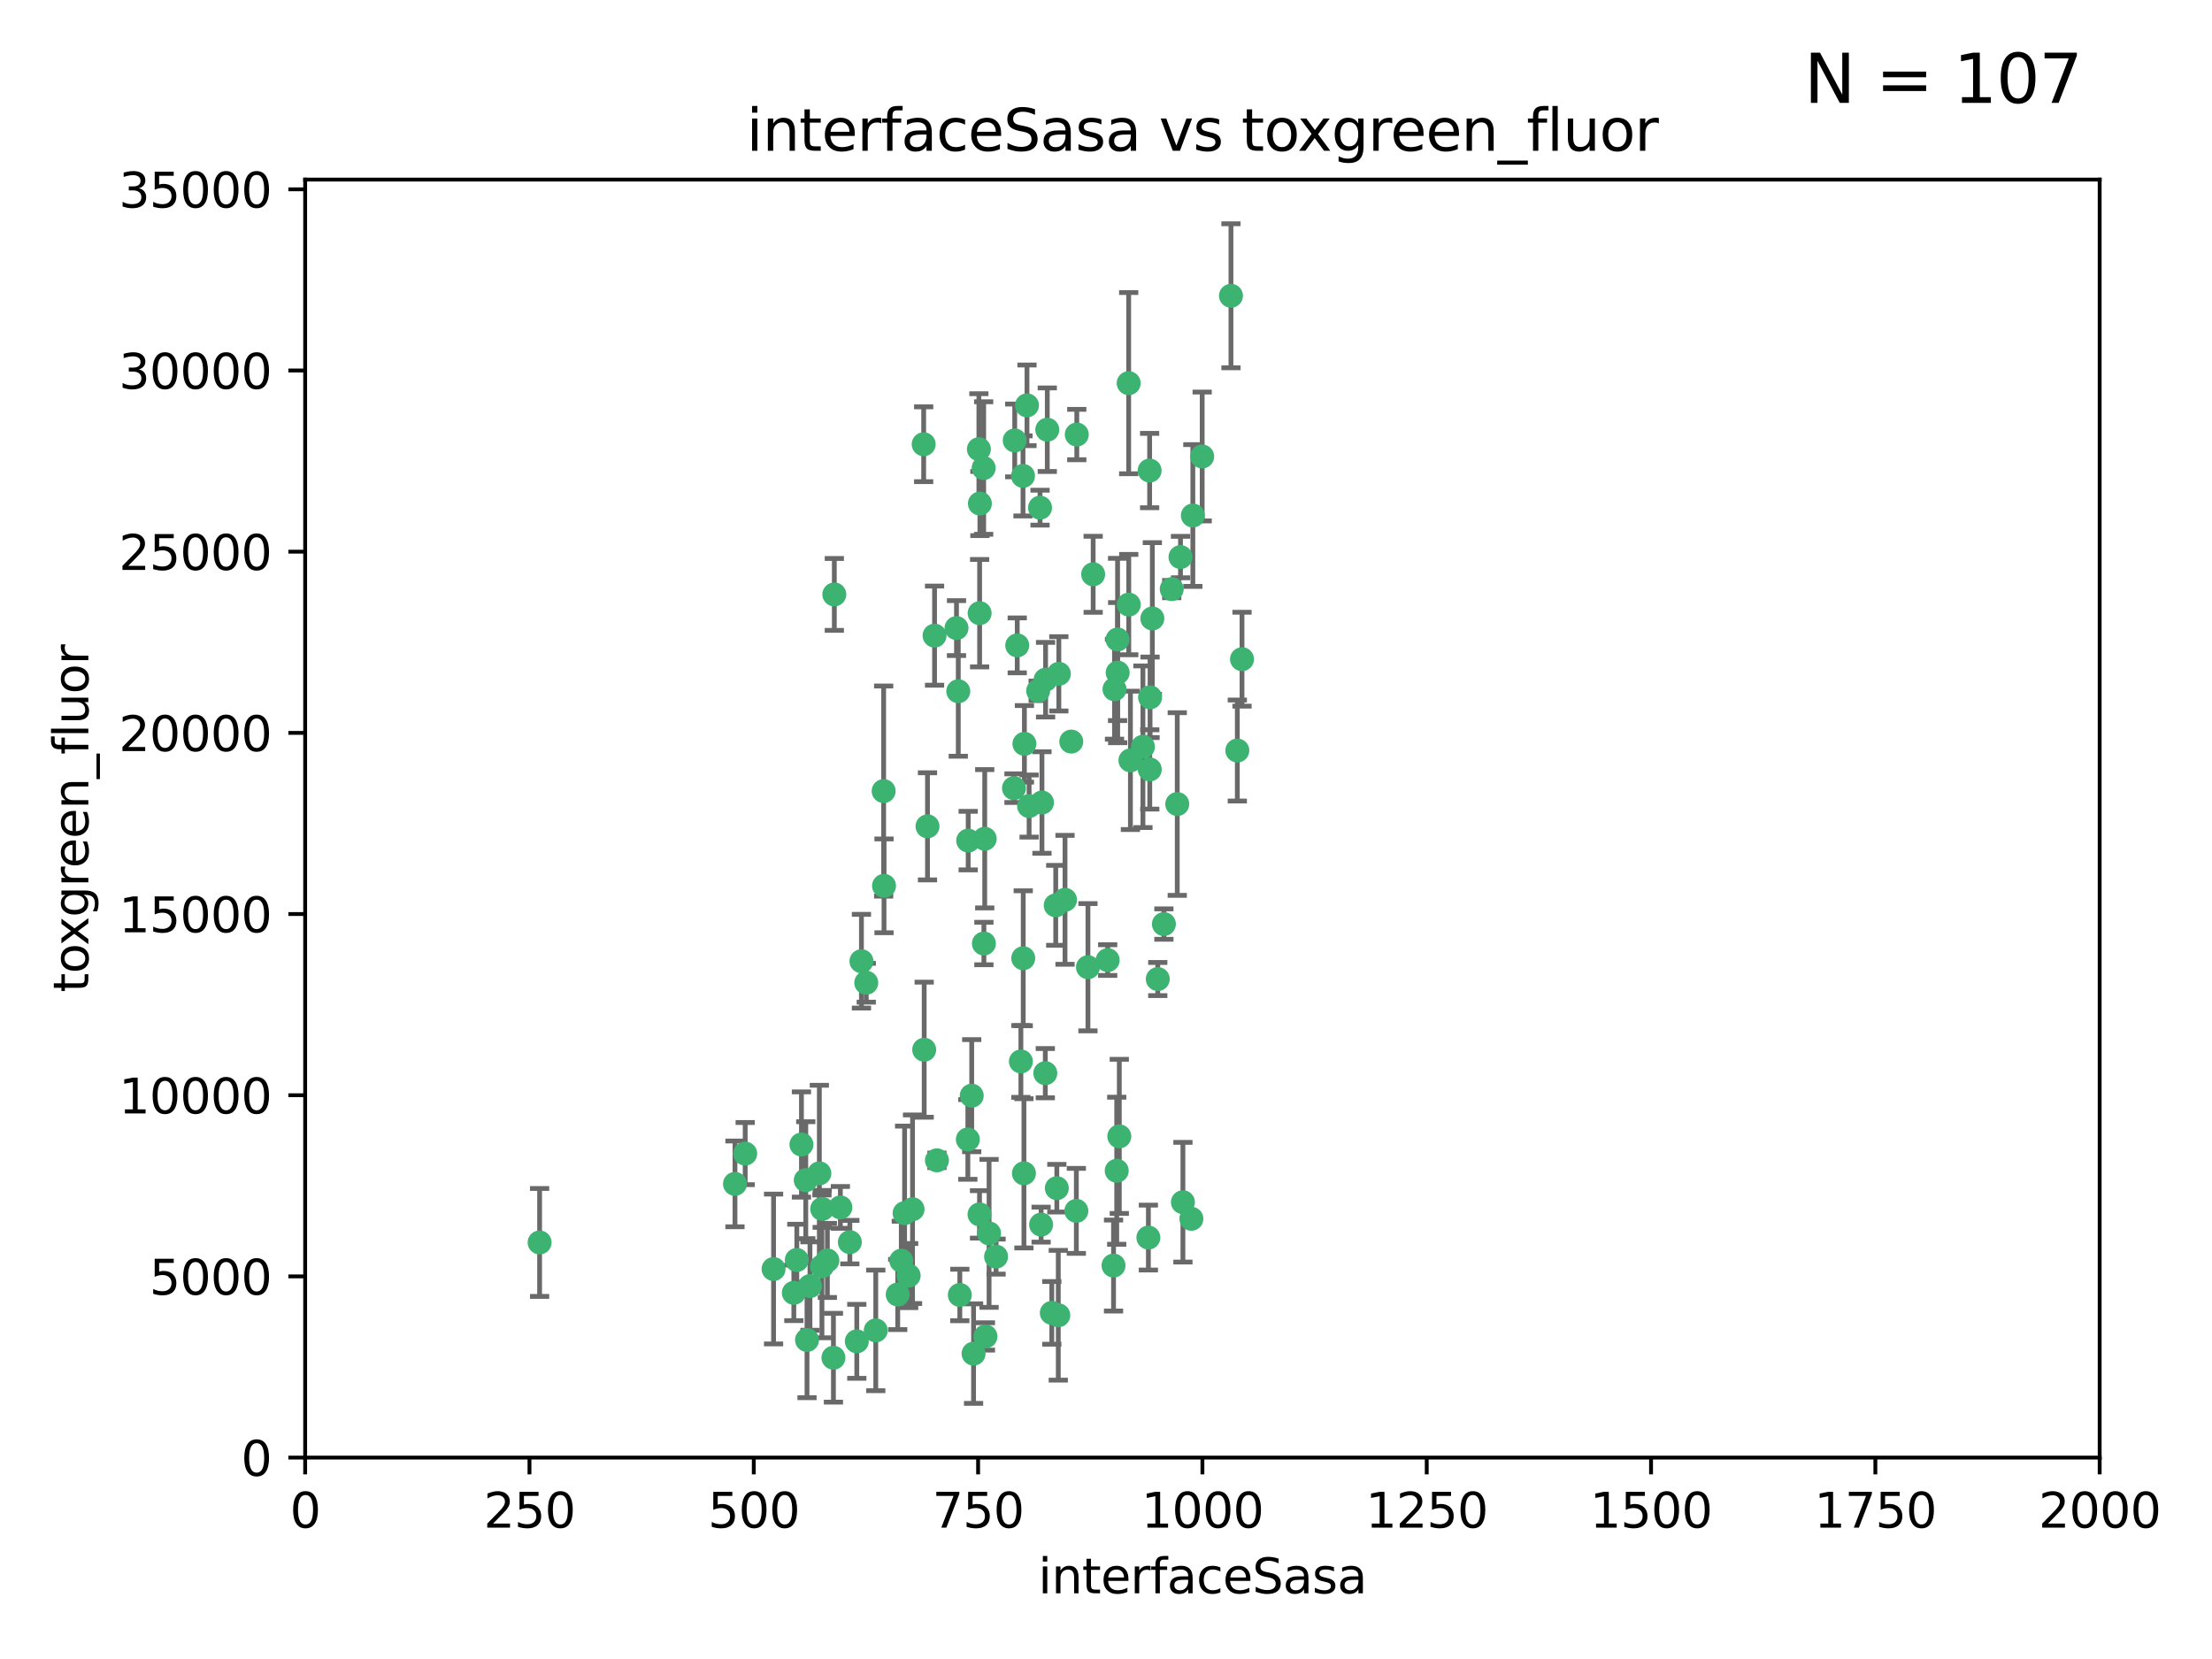 <?xml version="1.0" encoding="utf-8" standalone="no"?>
<!DOCTYPE svg PUBLIC "-//W3C//DTD SVG 1.1//EN"
  "http://www.w3.org/Graphics/SVG/1.1/DTD/svg11.dtd">
<svg xmlns:xlink="http://www.w3.org/1999/xlink" width="460.8pt" height="345.6pt" viewBox="0 0 460.8 345.6" xmlns="http://www.w3.org/2000/svg" version="1.1">
 <defs>
  <style type="text/css">*{stroke-linejoin: round; stroke-linecap: butt}</style>
 </defs>
 <g id="figure_1">
  <g id="patch_1">
   <path d="M 0 345.6 
L 460.8 345.6 
L 460.8 0 
L 0 0 
z
" style="fill: #ffffff"/>
  </g>
  <g id="axes_1">
   <g id="patch_2">
    <path d="M 63.571 303.64 
L 437.4 303.64 
L 437.4 37.411 
L 63.571 37.411 
z
" style="fill: #ffffff"/>
   </g>
   <g id="PathCollection_1">
    <defs>
     <path id="ma4d9769e27" d="M 0 1.118 
C 0.297 1.118 0.581 1 0.791 0.791 
C 1 0.581 1.118 0.297 1.118 0 
C 1.118 -0.297 1 -0.581 0.791 -0.791 
C 0.581 -1 0.297 -1.118 0 -1.118 
C -0.297 -1.118 -0.581 -1 -0.791 -0.791 
C -1 -0.581 -1.118 -0.297 -1.118 0 
C -1.118 0.297 -1 0.581 -0.791 0.791 
C -0.581 1 -0.297 1.118 0 1.118 
z
" style="stroke: #3cb371"/>
    </defs>
    <g clip-path="url(#pb4a6c00c60)">
     <use xlink:href="#ma4d9769e27" x="239.489" y="98.026" style="fill: #3cb371; stroke: #3cb371"/>
     <use xlink:href="#ma4d9769e27" x="250.437" y="95.094" style="fill: #3cb371; stroke: #3cb371"/>
     <use xlink:href="#ma4d9769e27" x="218.168" y="89.516" style="fill: #3cb371; stroke: #3cb371"/>
     <use xlink:href="#ma4d9769e27" x="245.919" y="116.045" style="fill: #3cb371; stroke: #3cb371"/>
     <use xlink:href="#ma4d9769e27" x="240.054" y="128.839" style="fill: #3cb371; stroke: #3cb371"/>
     <use xlink:href="#ma4d9769e27" x="258.734" y="137.321" style="fill: #3cb371; stroke: #3cb371"/>
     <use xlink:href="#ma4d9769e27" x="235.488" y="158.394" style="fill: #3cb371; stroke: #3cb371"/>
     <use xlink:href="#ma4d9769e27" x="211.385" y="91.754" style="fill: #3cb371; stroke: #3cb371"/>
     <use xlink:href="#ma4d9769e27" x="235.142" y="125.947" style="fill: #3cb371; stroke: #3cb371"/>
     <use xlink:href="#ma4d9769e27" x="223.161" y="154.483" style="fill: #3cb371; stroke: #3cb371"/>
     <use xlink:href="#ma4d9769e27" x="248.491" y="107.386" style="fill: #3cb371; stroke: #3cb371"/>
     <use xlink:href="#ma4d9769e27" x="227.725" y="119.635" style="fill: #3cb371; stroke: #3cb371"/>
     <use xlink:href="#ma4d9769e27" x="235.125" y="79.819" style="fill: #3cb371; stroke: #3cb371"/>
     <use xlink:href="#ma4d9769e27" x="244.091" y="122.72" style="fill: #3cb371; stroke: #3cb371"/>
     <use xlink:href="#ma4d9769e27" x="241.185" y="203.953" style="fill: #3cb371; stroke: #3cb371"/>
     <use xlink:href="#ma4d9769e27" x="211.908" y="134.443" style="fill: #3cb371; stroke: #3cb371"/>
     <use xlink:href="#ma4d9769e27" x="213.404" y="154.954" style="fill: #3cb371; stroke: #3cb371"/>
     <use xlink:href="#ma4d9769e27" x="204.131" y="104.896" style="fill: #3cb371; stroke: #3cb371"/>
     <use xlink:href="#ma4d9769e27" x="257.757" y="156.348" style="fill: #3cb371; stroke: #3cb371"/>
     <use xlink:href="#ma4d9769e27" x="216.658" y="105.756" style="fill: #3cb371; stroke: #3cb371"/>
     <use xlink:href="#ma4d9769e27" x="204.916" y="97.498" style="fill: #3cb371; stroke: #3cb371"/>
     <use xlink:href="#ma4d9769e27" x="192.417" y="92.545" style="fill: #3cb371; stroke: #3cb371"/>
     <use xlink:href="#ma4d9769e27" x="216.269" y="143.916" style="fill: #3cb371; stroke: #3cb371"/>
     <use xlink:href="#ma4d9769e27" x="230.751" y="200.005" style="fill: #3cb371; stroke: #3cb371"/>
     <use xlink:href="#ma4d9769e27" x="199.256" y="130.84" style="fill: #3cb371; stroke: #3cb371"/>
     <use xlink:href="#ma4d9769e27" x="216.882" y="255.109" style="fill: #3cb371; stroke: #3cb371"/>
     <use xlink:href="#ma4d9769e27" x="213.159" y="199.62" style="fill: #3cb371; stroke: #3cb371"/>
     <use xlink:href="#ma4d9769e27" x="220.577" y="140.37" style="fill: #3cb371; stroke: #3cb371"/>
     <use xlink:href="#ma4d9769e27" x="217.06" y="167.179" style="fill: #3cb371; stroke: #3cb371"/>
     <use xlink:href="#ma4d9769e27" x="214.383" y="167.916" style="fill: #3cb371; stroke: #3cb371"/>
     <use xlink:href="#ma4d9769e27" x="203.92" y="93.572" style="fill: #3cb371; stroke: #3cb371"/>
     <use xlink:href="#ma4d9769e27" x="204.073" y="127.738" style="fill: #3cb371; stroke: #3cb371"/>
     <use xlink:href="#ma4d9769e27" x="239.579" y="145.262" style="fill: #3cb371; stroke: #3cb371"/>
     <use xlink:href="#ma4d9769e27" x="221.863" y="187.448" style="fill: #3cb371; stroke: #3cb371"/>
     <use xlink:href="#ma4d9769e27" x="232.833" y="140.122" style="fill: #3cb371; stroke: #3cb371"/>
     <use xlink:href="#ma4d9769e27" x="232.635" y="243.887" style="fill: #3cb371; stroke: #3cb371"/>
     <use xlink:href="#ma4d9769e27" x="256.433" y="61.614" style="fill: #3cb371; stroke: #3cb371"/>
     <use xlink:href="#ma4d9769e27" x="219.927" y="188.597" style="fill: #3cb371; stroke: #3cb371"/>
     <use xlink:href="#ma4d9769e27" x="213.94" y="84.44" style="fill: #3cb371; stroke: #3cb371"/>
     <use xlink:href="#ma4d9769e27" x="194.686" y="132.411" style="fill: #3cb371; stroke: #3cb371"/>
     <use xlink:href="#ma4d9769e27" x="248.185" y="253.893" style="fill: #3cb371; stroke: #3cb371"/>
     <use xlink:href="#ma4d9769e27" x="220.157" y="247.522" style="fill: #3cb371; stroke: #3cb371"/>
     <use xlink:href="#ma4d9769e27" x="213.11" y="99.14" style="fill: #3cb371; stroke: #3cb371"/>
     <use xlink:href="#ma4d9769e27" x="180.458" y="204.723" style="fill: #3cb371; stroke: #3cb371"/>
     <use xlink:href="#ma4d9769e27" x="211.23" y="164.19" style="fill: #3cb371; stroke: #3cb371"/>
     <use xlink:href="#ma4d9769e27" x="238.093" y="155.561" style="fill: #3cb371; stroke: #3cb371"/>
     <use xlink:href="#ma4d9769e27" x="199.626" y="143.999" style="fill: #3cb371; stroke: #3cb371"/>
     <use xlink:href="#ma4d9769e27" x="246.424" y="250.441" style="fill: #3cb371; stroke: #3cb371"/>
     <use xlink:href="#ma4d9769e27" x="193.215" y="172.143" style="fill: #3cb371; stroke: #3cb371"/>
     <use xlink:href="#ma4d9769e27" x="232.811" y="133.213" style="fill: #3cb371; stroke: #3cb371"/>
     <use xlink:href="#ma4d9769e27" x="224.314" y="90.523" style="fill: #3cb371; stroke: #3cb371"/>
     <use xlink:href="#ma4d9769e27" x="202.811" y="281.982" style="fill: #3cb371; stroke: #3cb371"/>
     <use xlink:href="#ma4d9769e27" x="231.97" y="263.634" style="fill: #3cb371; stroke: #3cb371"/>
     <use xlink:href="#ma4d9769e27" x="239.516" y="160.289" style="fill: #3cb371; stroke: #3cb371"/>
     <use xlink:href="#ma4d9769e27" x="205.288" y="278.401" style="fill: #3cb371; stroke: #3cb371"/>
     <use xlink:href="#ma4d9769e27" x="165.37" y="269.321" style="fill: #3cb371; stroke: #3cb371"/>
     <use xlink:href="#ma4d9769e27" x="204.964" y="196.552" style="fill: #3cb371; stroke: #3cb371"/>
     <use xlink:href="#ma4d9769e27" x="190.099" y="251.902" style="fill: #3cb371; stroke: #3cb371"/>
     <use xlink:href="#ma4d9769e27" x="212.669" y="221.118" style="fill: #3cb371; stroke: #3cb371"/>
     <use xlink:href="#ma4d9769e27" x="205.136" y="174.728" style="fill: #3cb371; stroke: #3cb371"/>
     <use xlink:href="#ma4d9769e27" x="201.621" y="237.366" style="fill: #3cb371; stroke: #3cb371"/>
     <use xlink:href="#ma4d9769e27" x="213.303" y="244.424" style="fill: #3cb371; stroke: #3cb371"/>
     <use xlink:href="#ma4d9769e27" x="161.148" y="264.357" style="fill: #3cb371; stroke: #3cb371"/>
     <use xlink:href="#ma4d9769e27" x="217.815" y="141.593" style="fill: #3cb371; stroke: #3cb371"/>
     <use xlink:href="#ma4d9769e27" x="201.69" y="175.112" style="fill: #3cb371; stroke: #3cb371"/>
     <use xlink:href="#ma4d9769e27" x="199.948" y="269.764" style="fill: #3cb371; stroke: #3cb371"/>
     <use xlink:href="#ma4d9769e27" x="242.461" y="192.502" style="fill: #3cb371; stroke: #3cb371"/>
     <use xlink:href="#ma4d9769e27" x="175.066" y="251.524" style="fill: #3cb371; stroke: #3cb371"/>
     <use xlink:href="#ma4d9769e27" x="233.172" y="236.725" style="fill: #3cb371; stroke: #3cb371"/>
     <use xlink:href="#ma4d9769e27" x="206.043" y="256.937" style="fill: #3cb371; stroke: #3cb371"/>
     <use xlink:href="#ma4d9769e27" x="192.525" y="218.674" style="fill: #3cb371; stroke: #3cb371"/>
     <use xlink:href="#ma4d9769e27" x="184.082" y="164.794" style="fill: #3cb371; stroke: #3cb371"/>
     <use xlink:href="#ma4d9769e27" x="207.501" y="261.772" style="fill: #3cb371; stroke: #3cb371"/>
     <use xlink:href="#ma4d9769e27" x="187.755" y="262.628" style="fill: #3cb371; stroke: #3cb371"/>
     <use xlink:href="#ma4d9769e27" x="172.357" y="262.571" style="fill: #3cb371; stroke: #3cb371"/>
     <use xlink:href="#ma4d9769e27" x="165.991" y="262.474" style="fill: #3cb371; stroke: #3cb371"/>
     <use xlink:href="#ma4d9769e27" x="232.174" y="143.576" style="fill: #3cb371; stroke: #3cb371"/>
     <use xlink:href="#ma4d9769e27" x="239.228" y="257.808" style="fill: #3cb371; stroke: #3cb371"/>
     <use xlink:href="#ma4d9769e27" x="179.453" y="200.236" style="fill: #3cb371; stroke: #3cb371"/>
     <use xlink:href="#ma4d9769e27" x="167.858" y="245.856" style="fill: #3cb371; stroke: #3cb371"/>
     <use xlink:href="#ma4d9769e27" x="166.957" y="238.42" style="fill: #3cb371; stroke: #3cb371"/>
     <use xlink:href="#ma4d9769e27" x="224.222" y="252.246" style="fill: #3cb371; stroke: #3cb371"/>
     <use xlink:href="#ma4d9769e27" x="112.41" y="258.827" style="fill: #3cb371; stroke: #3cb371"/>
     <use xlink:href="#ma4d9769e27" x="171.281" y="251.838" style="fill: #3cb371; stroke: #3cb371"/>
     <use xlink:href="#ma4d9769e27" x="178.488" y="279.423" style="fill: #3cb371; stroke: #3cb371"/>
     <use xlink:href="#ma4d9769e27" x="245.245" y="167.495" style="fill: #3cb371; stroke: #3cb371"/>
     <use xlink:href="#ma4d9769e27" x="188.445" y="252.723" style="fill: #3cb371; stroke: #3cb371"/>
     <use xlink:href="#ma4d9769e27" x="217.757" y="223.562" style="fill: #3cb371; stroke: #3cb371"/>
     <use xlink:href="#ma4d9769e27" x="170.686" y="244.428" style="fill: #3cb371; stroke: #3cb371"/>
     <use xlink:href="#ma4d9769e27" x="173.619" y="282.837" style="fill: #3cb371; stroke: #3cb371"/>
     <use xlink:href="#ma4d9769e27" x="220.46" y="273.991" style="fill: #3cb371; stroke: #3cb371"/>
     <use xlink:href="#ma4d9769e27" x="173.806" y="123.828" style="fill: #3cb371; stroke: #3cb371"/>
     <use xlink:href="#ma4d9769e27" x="155.238" y="240.314" style="fill: #3cb371; stroke: #3cb371"/>
     <use xlink:href="#ma4d9769e27" x="195.181" y="241.718" style="fill: #3cb371; stroke: #3cb371"/>
     <use xlink:href="#ma4d9769e27" x="168.116" y="279.141" style="fill: #3cb371; stroke: #3cb371"/>
     <use xlink:href="#ma4d9769e27" x="204.052" y="252.978" style="fill: #3cb371; stroke: #3cb371"/>
     <use xlink:href="#ma4d9769e27" x="187.013" y="269.669" style="fill: #3cb371; stroke: #3cb371"/>
     <use xlink:href="#ma4d9769e27" x="189.29" y="265.728" style="fill: #3cb371; stroke: #3cb371"/>
     <use xlink:href="#ma4d9769e27" x="219.112" y="273.493" style="fill: #3cb371; stroke: #3cb371"/>
     <use xlink:href="#ma4d9769e27" x="182.439" y="277.145" style="fill: #3cb371; stroke: #3cb371"/>
     <use xlink:href="#ma4d9769e27" x="226.639" y="201.488" style="fill: #3cb371; stroke: #3cb371"/>
     <use xlink:href="#ma4d9769e27" x="171.225" y="263.81" style="fill: #3cb371; stroke: #3cb371"/>
     <use xlink:href="#ma4d9769e27" x="184.157" y="184.534" style="fill: #3cb371; stroke: #3cb371"/>
     <use xlink:href="#ma4d9769e27" x="177.039" y="258.759" style="fill: #3cb371; stroke: #3cb371"/>
     <use xlink:href="#ma4d9769e27" x="153.109" y="246.624" style="fill: #3cb371; stroke: #3cb371"/>
     <use xlink:href="#ma4d9769e27" x="168.733" y="267.91" style="fill: #3cb371; stroke: #3cb371"/>
     <use xlink:href="#ma4d9769e27" x="202.428" y="228.248" style="fill: #3cb371; stroke: #3cb371"/>
    </g>
   </g>
   <g id="matplotlib.axis_1">
    <g id="xtick_1">
     <g id="line2d_1">
      <defs>
       <path id="ma624718628" d="M 0 0 
L 0 3.5 
" style="stroke: #000000; stroke-width: 0.8"/>
      </defs>
      <g>
       <use xlink:href="#ma624718628" x="63.571" y="303.64" style="stroke: #000000; stroke-width: 0.8"/>
      </g>
     </g>
     <g id="text_1">
      <!-- 0 -->
      <g transform="translate(60.39 318.238)scale(0.1 -0.1)">
       <defs>
        <path id="DejaVuSans-30" d="M 2034 4250 
Q 1547 4250 1301 3770 
Q 1056 3291 1056 2328 
Q 1056 1369 1301 889 
Q 1547 409 2034 409 
Q 2525 409 2770 889 
Q 3016 1369 3016 2328 
Q 3016 3291 2770 3770 
Q 2525 4250 2034 4250 
z
M 2034 4750 
Q 2819 4750 3233 4129 
Q 3647 3509 3647 2328 
Q 3647 1150 3233 529 
Q 2819 -91 2034 -91 
Q 1250 -91 836 529 
Q 422 1150 422 2328 
Q 422 3509 836 4129 
Q 1250 4750 2034 4750 
z
" transform="scale(0.016)"/>
       </defs>
       <use xlink:href="#DejaVuSans-30"/>
      </g>
     </g>
    </g>
    <g id="xtick_2">
     <g id="line2d_2">
      <g>
       <use xlink:href="#ma624718628" x="110.3" y="303.64" style="stroke: #000000; stroke-width: 0.8"/>
      </g>
     </g>
     <g id="text_2">
      <!-- 250 -->
      <g transform="translate(100.756 318.238)scale(0.1 -0.1)">
       <defs>
        <path id="DejaVuSans-32" d="M 1228 531 
L 3431 531 
L 3431 0 
L 469 0 
L 469 531 
Q 828 903 1448 1529 
Q 2069 2156 2228 2338 
Q 2531 2678 2651 2914 
Q 2772 3150 2772 3378 
Q 2772 3750 2511 3984 
Q 2250 4219 1831 4219 
Q 1534 4219 1204 4116 
Q 875 4013 500 3803 
L 500 4441 
Q 881 4594 1212 4672 
Q 1544 4750 1819 4750 
Q 2544 4750 2975 4387 
Q 3406 4025 3406 3419 
Q 3406 3131 3298 2873 
Q 3191 2616 2906 2266 
Q 2828 2175 2409 1742 
Q 1991 1309 1228 531 
z
" transform="scale(0.016)"/>
        <path id="DejaVuSans-35" d="M 691 4666 
L 3169 4666 
L 3169 4134 
L 1269 4134 
L 1269 2991 
Q 1406 3038 1543 3061 
Q 1681 3084 1819 3084 
Q 2600 3084 3056 2656 
Q 3513 2228 3513 1497 
Q 3513 744 3044 326 
Q 2575 -91 1722 -91 
Q 1428 -91 1123 -41 
Q 819 9 494 109 
L 494 744 
Q 775 591 1075 516 
Q 1375 441 1709 441 
Q 2250 441 2565 725 
Q 2881 1009 2881 1497 
Q 2881 1984 2565 2268 
Q 2250 2553 1709 2553 
Q 1456 2553 1204 2497 
Q 953 2441 691 2322 
L 691 4666 
z
" transform="scale(0.016)"/>
       </defs>
       <use xlink:href="#DejaVuSans-32"/>
       <use xlink:href="#DejaVuSans-35" x="63.623"/>
       <use xlink:href="#DejaVuSans-30" x="127.246"/>
      </g>
     </g>
    </g>
    <g id="xtick_3">
     <g id="line2d_3">
      <g>
       <use xlink:href="#ma624718628" x="157.028" y="303.64" style="stroke: #000000; stroke-width: 0.8"/>
      </g>
     </g>
     <g id="text_3">
      <!-- 500 -->
      <g transform="translate(147.485 318.238)scale(0.1 -0.1)">
       <use xlink:href="#DejaVuSans-35"/>
       <use xlink:href="#DejaVuSans-30" x="63.623"/>
       <use xlink:href="#DejaVuSans-30" x="127.246"/>
      </g>
     </g>
    </g>
    <g id="xtick_4">
     <g id="line2d_4">
      <g>
       <use xlink:href="#ma624718628" x="203.757" y="303.64" style="stroke: #000000; stroke-width: 0.8"/>
      </g>
     </g>
     <g id="text_4">
      <!-- 750 -->
      <g transform="translate(194.213 318.238)scale(0.1 -0.1)">
       <defs>
        <path id="DejaVuSans-37" d="M 525 4666 
L 3525 4666 
L 3525 4397 
L 1831 0 
L 1172 0 
L 2766 4134 
L 525 4134 
L 525 4666 
z
" transform="scale(0.016)"/>
       </defs>
       <use xlink:href="#DejaVuSans-37"/>
       <use xlink:href="#DejaVuSans-35" x="63.623"/>
       <use xlink:href="#DejaVuSans-30" x="127.246"/>
      </g>
     </g>
    </g>
    <g id="xtick_5">
     <g id="line2d_5">
      <g>
       <use xlink:href="#ma624718628" x="250.486" y="303.64" style="stroke: #000000; stroke-width: 0.8"/>
      </g>
     </g>
     <g id="text_5">
      <!-- 1000 -->
      <g transform="translate(237.761 318.238)scale(0.1 -0.1)">
       <defs>
        <path id="DejaVuSans-31" d="M 794 531 
L 1825 531 
L 1825 4091 
L 703 3866 
L 703 4441 
L 1819 4666 
L 2450 4666 
L 2450 531 
L 3481 531 
L 3481 0 
L 794 0 
L 794 531 
z
" transform="scale(0.016)"/>
       </defs>
       <use xlink:href="#DejaVuSans-31"/>
       <use xlink:href="#DejaVuSans-30" x="63.623"/>
       <use xlink:href="#DejaVuSans-30" x="127.246"/>
       <use xlink:href="#DejaVuSans-30" x="190.869"/>
      </g>
     </g>
    </g>
    <g id="xtick_6">
     <g id="line2d_6">
      <g>
       <use xlink:href="#ma624718628" x="297.214" y="303.64" style="stroke: #000000; stroke-width: 0.8"/>
      </g>
     </g>
     <g id="text_6">
      <!-- 1250 -->
      <g transform="translate(284.489 318.238)scale(0.1 -0.1)">
       <use xlink:href="#DejaVuSans-31"/>
       <use xlink:href="#DejaVuSans-32" x="63.623"/>
       <use xlink:href="#DejaVuSans-35" x="127.246"/>
       <use xlink:href="#DejaVuSans-30" x="190.869"/>
      </g>
     </g>
    </g>
    <g id="xtick_7">
     <g id="line2d_7">
      <g>
       <use xlink:href="#ma624718628" x="343.943" y="303.64" style="stroke: #000000; stroke-width: 0.8"/>
      </g>
     </g>
     <g id="text_7">
      <!-- 1500 -->
      <g transform="translate(331.218 318.238)scale(0.1 -0.1)">
       <use xlink:href="#DejaVuSans-31"/>
       <use xlink:href="#DejaVuSans-35" x="63.623"/>
       <use xlink:href="#DejaVuSans-30" x="127.246"/>
       <use xlink:href="#DejaVuSans-30" x="190.869"/>
      </g>
     </g>
    </g>
    <g id="xtick_8">
     <g id="line2d_8">
      <g>
       <use xlink:href="#ma624718628" x="390.671" y="303.64" style="stroke: #000000; stroke-width: 0.8"/>
      </g>
     </g>
     <g id="text_8">
      <!-- 1750 -->
      <g transform="translate(377.946 318.238)scale(0.1 -0.1)">
       <use xlink:href="#DejaVuSans-31"/>
       <use xlink:href="#DejaVuSans-37" x="63.623"/>
       <use xlink:href="#DejaVuSans-35" x="127.246"/>
       <use xlink:href="#DejaVuSans-30" x="190.869"/>
      </g>
     </g>
    </g>
    <g id="xtick_9">
     <g id="line2d_9">
      <g>
       <use xlink:href="#ma624718628" x="437.4" y="303.64" style="stroke: #000000; stroke-width: 0.8"/>
      </g>
     </g>
     <g id="text_9">
      <!-- 2000 -->
      <g transform="translate(424.675 318.238)scale(0.1 -0.1)">
       <use xlink:href="#DejaVuSans-32"/>
       <use xlink:href="#DejaVuSans-30" x="63.623"/>
       <use xlink:href="#DejaVuSans-30" x="127.246"/>
       <use xlink:href="#DejaVuSans-30" x="190.869"/>
      </g>
     </g>
    </g>
    <g id="text_10">
     <!-- interfaceSasa -->
     <g transform="translate(216.279 331.917)scale(0.1 -0.1)">
      <defs>
       <path id="DejaVuSans-69" d="M 603 3500 
L 1178 3500 
L 1178 0 
L 603 0 
L 603 3500 
z
M 603 4863 
L 1178 4863 
L 1178 4134 
L 603 4134 
L 603 4863 
z
" transform="scale(0.016)"/>
       <path id="DejaVuSans-6e" d="M 3513 2113 
L 3513 0 
L 2938 0 
L 2938 2094 
Q 2938 2591 2744 2837 
Q 2550 3084 2163 3084 
Q 1697 3084 1428 2787 
Q 1159 2491 1159 1978 
L 1159 0 
L 581 0 
L 581 3500 
L 1159 3500 
L 1159 2956 
Q 1366 3272 1645 3428 
Q 1925 3584 2291 3584 
Q 2894 3584 3203 3211 
Q 3513 2838 3513 2113 
z
" transform="scale(0.016)"/>
       <path id="DejaVuSans-74" d="M 1172 4494 
L 1172 3500 
L 2356 3500 
L 2356 3053 
L 1172 3053 
L 1172 1153 
Q 1172 725 1289 603 
Q 1406 481 1766 481 
L 2356 481 
L 2356 0 
L 1766 0 
Q 1100 0 847 248 
Q 594 497 594 1153 
L 594 3053 
L 172 3053 
L 172 3500 
L 594 3500 
L 594 4494 
L 1172 4494 
z
" transform="scale(0.016)"/>
       <path id="DejaVuSans-65" d="M 3597 1894 
L 3597 1613 
L 953 1613 
Q 991 1019 1311 708 
Q 1631 397 2203 397 
Q 2534 397 2845 478 
Q 3156 559 3463 722 
L 3463 178 
Q 3153 47 2828 -22 
Q 2503 -91 2169 -91 
Q 1331 -91 842 396 
Q 353 884 353 1716 
Q 353 2575 817 3079 
Q 1281 3584 2069 3584 
Q 2775 3584 3186 3129 
Q 3597 2675 3597 1894 
z
M 3022 2063 
Q 3016 2534 2758 2815 
Q 2500 3097 2075 3097 
Q 1594 3097 1305 2825 
Q 1016 2553 972 2059 
L 3022 2063 
z
" transform="scale(0.016)"/>
       <path id="DejaVuSans-72" d="M 2631 2963 
Q 2534 3019 2420 3045 
Q 2306 3072 2169 3072 
Q 1681 3072 1420 2755 
Q 1159 2438 1159 1844 
L 1159 0 
L 581 0 
L 581 3500 
L 1159 3500 
L 1159 2956 
Q 1341 3275 1631 3429 
Q 1922 3584 2338 3584 
Q 2397 3584 2469 3576 
Q 2541 3569 2628 3553 
L 2631 2963 
z
" transform="scale(0.016)"/>
       <path id="DejaVuSans-66" d="M 2375 4863 
L 2375 4384 
L 1825 4384 
Q 1516 4384 1395 4259 
Q 1275 4134 1275 3809 
L 1275 3500 
L 2222 3500 
L 2222 3053 
L 1275 3053 
L 1275 0 
L 697 0 
L 697 3053 
L 147 3053 
L 147 3500 
L 697 3500 
L 697 3744 
Q 697 4328 969 4595 
Q 1241 4863 1831 4863 
L 2375 4863 
z
" transform="scale(0.016)"/>
       <path id="DejaVuSans-61" d="M 2194 1759 
Q 1497 1759 1228 1600 
Q 959 1441 959 1056 
Q 959 750 1161 570 
Q 1363 391 1709 391 
Q 2188 391 2477 730 
Q 2766 1069 2766 1631 
L 2766 1759 
L 2194 1759 
z
M 3341 1997 
L 3341 0 
L 2766 0 
L 2766 531 
Q 2569 213 2275 61 
Q 1981 -91 1556 -91 
Q 1019 -91 701 211 
Q 384 513 384 1019 
Q 384 1609 779 1909 
Q 1175 2209 1959 2209 
L 2766 2209 
L 2766 2266 
Q 2766 2663 2505 2880 
Q 2244 3097 1772 3097 
Q 1472 3097 1187 3025 
Q 903 2953 641 2809 
L 641 3341 
Q 956 3463 1253 3523 
Q 1550 3584 1831 3584 
Q 2591 3584 2966 3190 
Q 3341 2797 3341 1997 
z
" transform="scale(0.016)"/>
       <path id="DejaVuSans-63" d="M 3122 3366 
L 3122 2828 
Q 2878 2963 2633 3030 
Q 2388 3097 2138 3097 
Q 1578 3097 1268 2742 
Q 959 2388 959 1747 
Q 959 1106 1268 751 
Q 1578 397 2138 397 
Q 2388 397 2633 464 
Q 2878 531 3122 666 
L 3122 134 
Q 2881 22 2623 -34 
Q 2366 -91 2075 -91 
Q 1284 -91 818 406 
Q 353 903 353 1747 
Q 353 2603 823 3093 
Q 1294 3584 2113 3584 
Q 2378 3584 2631 3529 
Q 2884 3475 3122 3366 
z
" transform="scale(0.016)"/>
       <path id="DejaVuSans-53" d="M 3425 4513 
L 3425 3897 
Q 3066 4069 2747 4153 
Q 2428 4238 2131 4238 
Q 1616 4238 1336 4038 
Q 1056 3838 1056 3469 
Q 1056 3159 1242 3001 
Q 1428 2844 1947 2747 
L 2328 2669 
Q 3034 2534 3370 2195 
Q 3706 1856 3706 1288 
Q 3706 609 3251 259 
Q 2797 -91 1919 -91 
Q 1588 -91 1214 -16 
Q 841 59 441 206 
L 441 856 
Q 825 641 1194 531 
Q 1563 422 1919 422 
Q 2459 422 2753 634 
Q 3047 847 3047 1241 
Q 3047 1584 2836 1778 
Q 2625 1972 2144 2069 
L 1759 2144 
Q 1053 2284 737 2584 
Q 422 2884 422 3419 
Q 422 4038 858 4394 
Q 1294 4750 2059 4750 
Q 2388 4750 2728 4690 
Q 3069 4631 3425 4513 
z
" transform="scale(0.016)"/>
       <path id="DejaVuSans-73" d="M 2834 3397 
L 2834 2853 
Q 2591 2978 2328 3040 
Q 2066 3103 1784 3103 
Q 1356 3103 1142 2972 
Q 928 2841 928 2578 
Q 928 2378 1081 2264 
Q 1234 2150 1697 2047 
L 1894 2003 
Q 2506 1872 2764 1633 
Q 3022 1394 3022 966 
Q 3022 478 2636 193 
Q 2250 -91 1575 -91 
Q 1294 -91 989 -36 
Q 684 19 347 128 
L 347 722 
Q 666 556 975 473 
Q 1284 391 1588 391 
Q 1994 391 2212 530 
Q 2431 669 2431 922 
Q 2431 1156 2273 1281 
Q 2116 1406 1581 1522 
L 1381 1569 
Q 847 1681 609 1914 
Q 372 2147 372 2553 
Q 372 3047 722 3315 
Q 1072 3584 1716 3584 
Q 2034 3584 2315 3537 
Q 2597 3491 2834 3397 
z
" transform="scale(0.016)"/>
      </defs>
      <use xlink:href="#DejaVuSans-69"/>
      <use xlink:href="#DejaVuSans-6e" x="27.783"/>
      <use xlink:href="#DejaVuSans-74" x="91.162"/>
      <use xlink:href="#DejaVuSans-65" x="130.371"/>
      <use xlink:href="#DejaVuSans-72" x="191.895"/>
      <use xlink:href="#DejaVuSans-66" x="233.008"/>
      <use xlink:href="#DejaVuSans-61" x="268.213"/>
      <use xlink:href="#DejaVuSans-63" x="329.492"/>
      <use xlink:href="#DejaVuSans-65" x="384.473"/>
      <use xlink:href="#DejaVuSans-53" x="445.996"/>
      <use xlink:href="#DejaVuSans-61" x="509.473"/>
      <use xlink:href="#DejaVuSans-73" x="570.752"/>
      <use xlink:href="#DejaVuSans-61" x="622.852"/>
     </g>
    </g>
   </g>
   <g id="matplotlib.axis_2">
    <g id="ytick_1">
     <g id="line2d_10">
      <defs>
       <path id="m33e44c8894" d="M 0 0 
L -3.5 0 
" style="stroke: #000000; stroke-width: 0.8"/>
      </defs>
      <g>
       <use xlink:href="#m33e44c8894" x="63.571" y="303.64" style="stroke: #000000; stroke-width: 0.8"/>
      </g>
     </g>
     <g id="text_11">
      <!-- 0 -->
      <g transform="translate(50.209 307.439)scale(0.1 -0.1)">
       <use xlink:href="#DejaVuSans-30"/>
      </g>
     </g>
    </g>
    <g id="ytick_2">
     <g id="line2d_11">
      <g>
       <use xlink:href="#m33e44c8894" x="63.571" y="265.897" style="stroke: #000000; stroke-width: 0.8"/>
      </g>
     </g>
     <g id="text_12">
      <!-- 5000 -->
      <g transform="translate(31.121 269.696)scale(0.1 -0.1)">
       <use xlink:href="#DejaVuSans-35"/>
       <use xlink:href="#DejaVuSans-30" x="63.623"/>
       <use xlink:href="#DejaVuSans-30" x="127.246"/>
       <use xlink:href="#DejaVuSans-30" x="190.869"/>
      </g>
     </g>
    </g>
    <g id="ytick_3">
     <g id="line2d_12">
      <g>
       <use xlink:href="#m33e44c8894" x="63.571" y="228.154" style="stroke: #000000; stroke-width: 0.8"/>
      </g>
     </g>
     <g id="text_13">
      <!-- 10000 -->
      <g transform="translate(24.759 231.953)scale(0.1 -0.1)">
       <use xlink:href="#DejaVuSans-31"/>
       <use xlink:href="#DejaVuSans-30" x="63.623"/>
       <use xlink:href="#DejaVuSans-30" x="127.246"/>
       <use xlink:href="#DejaVuSans-30" x="190.869"/>
       <use xlink:href="#DejaVuSans-30" x="254.492"/>
      </g>
     </g>
    </g>
    <g id="ytick_4">
     <g id="line2d_13">
      <g>
       <use xlink:href="#m33e44c8894" x="63.571" y="190.411" style="stroke: #000000; stroke-width: 0.8"/>
      </g>
     </g>
     <g id="text_14">
      <!-- 15000 -->
      <g transform="translate(24.759 194.21)scale(0.1 -0.1)">
       <use xlink:href="#DejaVuSans-31"/>
       <use xlink:href="#DejaVuSans-35" x="63.623"/>
       <use xlink:href="#DejaVuSans-30" x="127.246"/>
       <use xlink:href="#DejaVuSans-30" x="190.869"/>
       <use xlink:href="#DejaVuSans-30" x="254.492"/>
      </g>
     </g>
    </g>
    <g id="ytick_5">
     <g id="line2d_14">
      <g>
       <use xlink:href="#m33e44c8894" x="63.571" y="152.668" style="stroke: #000000; stroke-width: 0.8"/>
      </g>
     </g>
     <g id="text_15">
      <!-- 20000 -->
      <g transform="translate(24.759 156.467)scale(0.1 -0.1)">
       <use xlink:href="#DejaVuSans-32"/>
       <use xlink:href="#DejaVuSans-30" x="63.623"/>
       <use xlink:href="#DejaVuSans-30" x="127.246"/>
       <use xlink:href="#DejaVuSans-30" x="190.869"/>
       <use xlink:href="#DejaVuSans-30" x="254.492"/>
      </g>
     </g>
    </g>
    <g id="ytick_6">
     <g id="line2d_15">
      <g>
       <use xlink:href="#m33e44c8894" x="63.571" y="114.925" style="stroke: #000000; stroke-width: 0.8"/>
      </g>
     </g>
     <g id="text_16">
      <!-- 25000 -->
      <g transform="translate(24.759 118.724)scale(0.1 -0.1)">
       <use xlink:href="#DejaVuSans-32"/>
       <use xlink:href="#DejaVuSans-35" x="63.623"/>
       <use xlink:href="#DejaVuSans-30" x="127.246"/>
       <use xlink:href="#DejaVuSans-30" x="190.869"/>
       <use xlink:href="#DejaVuSans-30" x="254.492"/>
      </g>
     </g>
    </g>
    <g id="ytick_7">
     <g id="line2d_16">
      <g>
       <use xlink:href="#m33e44c8894" x="63.571" y="77.181" style="stroke: #000000; stroke-width: 0.8"/>
      </g>
     </g>
     <g id="text_17">
      <!-- 30000 -->
      <g transform="translate(24.759 80.981)scale(0.1 -0.1)">
       <defs>
        <path id="DejaVuSans-33" d="M 2597 2516 
Q 3050 2419 3304 2112 
Q 3559 1806 3559 1356 
Q 3559 666 3084 287 
Q 2609 -91 1734 -91 
Q 1441 -91 1130 -33 
Q 819 25 488 141 
L 488 750 
Q 750 597 1062 519 
Q 1375 441 1716 441 
Q 2309 441 2620 675 
Q 2931 909 2931 1356 
Q 2931 1769 2642 2001 
Q 2353 2234 1838 2234 
L 1294 2234 
L 1294 2753 
L 1863 2753 
Q 2328 2753 2575 2939 
Q 2822 3125 2822 3475 
Q 2822 3834 2567 4026 
Q 2313 4219 1838 4219 
Q 1578 4219 1281 4162 
Q 984 4106 628 3988 
L 628 4550 
Q 988 4650 1302 4700 
Q 1616 4750 1894 4750 
Q 2613 4750 3031 4423 
Q 3450 4097 3450 3541 
Q 3450 3153 3228 2886 
Q 3006 2619 2597 2516 
z
" transform="scale(0.016)"/>
       </defs>
       <use xlink:href="#DejaVuSans-33"/>
       <use xlink:href="#DejaVuSans-30" x="63.623"/>
       <use xlink:href="#DejaVuSans-30" x="127.246"/>
       <use xlink:href="#DejaVuSans-30" x="190.869"/>
       <use xlink:href="#DejaVuSans-30" x="254.492"/>
      </g>
     </g>
    </g>
    <g id="ytick_8">
     <g id="line2d_17">
      <g>
       <use xlink:href="#m33e44c8894" x="63.571" y="39.438" style="stroke: #000000; stroke-width: 0.8"/>
      </g>
     </g>
     <g id="text_18">
      <!-- 35000 -->
      <g transform="translate(24.759 43.238)scale(0.1 -0.1)">
       <use xlink:href="#DejaVuSans-33"/>
       <use xlink:href="#DejaVuSans-35" x="63.623"/>
       <use xlink:href="#DejaVuSans-30" x="127.246"/>
       <use xlink:href="#DejaVuSans-30" x="190.869"/>
       <use xlink:href="#DejaVuSans-30" x="254.492"/>
      </g>
     </g>
    </g>
    <g id="text_19">
     <!-- toxgreen_fluor -->
     <g transform="translate(18.401 206.72)rotate(-90)scale(0.1 -0.1)">
      <defs>
       <path id="DejaVuSans-6f" d="M 1959 3097 
Q 1497 3097 1228 2736 
Q 959 2375 959 1747 
Q 959 1119 1226 758 
Q 1494 397 1959 397 
Q 2419 397 2687 759 
Q 2956 1122 2956 1747 
Q 2956 2369 2687 2733 
Q 2419 3097 1959 3097 
z
M 1959 3584 
Q 2709 3584 3137 3096 
Q 3566 2609 3566 1747 
Q 3566 888 3137 398 
Q 2709 -91 1959 -91 
Q 1206 -91 779 398 
Q 353 888 353 1747 
Q 353 2609 779 3096 
Q 1206 3584 1959 3584 
z
" transform="scale(0.016)"/>
       <path id="DejaVuSans-78" d="M 3513 3500 
L 2247 1797 
L 3578 0 
L 2900 0 
L 1881 1375 
L 863 0 
L 184 0 
L 1544 1831 
L 300 3500 
L 978 3500 
L 1906 2253 
L 2834 3500 
L 3513 3500 
z
" transform="scale(0.016)"/>
       <path id="DejaVuSans-67" d="M 2906 1791 
Q 2906 2416 2648 2759 
Q 2391 3103 1925 3103 
Q 1463 3103 1205 2759 
Q 947 2416 947 1791 
Q 947 1169 1205 825 
Q 1463 481 1925 481 
Q 2391 481 2648 825 
Q 2906 1169 2906 1791 
z
M 3481 434 
Q 3481 -459 3084 -895 
Q 2688 -1331 1869 -1331 
Q 1566 -1331 1297 -1286 
Q 1028 -1241 775 -1147 
L 775 -588 
Q 1028 -725 1275 -790 
Q 1522 -856 1778 -856 
Q 2344 -856 2625 -561 
Q 2906 -266 2906 331 
L 2906 616 
Q 2728 306 2450 153 
Q 2172 0 1784 0 
Q 1141 0 747 490 
Q 353 981 353 1791 
Q 353 2603 747 3093 
Q 1141 3584 1784 3584 
Q 2172 3584 2450 3431 
Q 2728 3278 2906 2969 
L 2906 3500 
L 3481 3500 
L 3481 434 
z
" transform="scale(0.016)"/>
       <path id="DejaVuSans-5f" d="M 3263 -1063 
L 3263 -1509 
L -63 -1509 
L -63 -1063 
L 3263 -1063 
z
" transform="scale(0.016)"/>
       <path id="DejaVuSans-6c" d="M 603 4863 
L 1178 4863 
L 1178 0 
L 603 0 
L 603 4863 
z
" transform="scale(0.016)"/>
       <path id="DejaVuSans-75" d="M 544 1381 
L 544 3500 
L 1119 3500 
L 1119 1403 
Q 1119 906 1312 657 
Q 1506 409 1894 409 
Q 2359 409 2629 706 
Q 2900 1003 2900 1516 
L 2900 3500 
L 3475 3500 
L 3475 0 
L 2900 0 
L 2900 538 
Q 2691 219 2414 64 
Q 2138 -91 1772 -91 
Q 1169 -91 856 284 
Q 544 659 544 1381 
z
M 1991 3584 
L 1991 3584 
z
" transform="scale(0.016)"/>
      </defs>
      <use xlink:href="#DejaVuSans-74"/>
      <use xlink:href="#DejaVuSans-6f" x="39.209"/>
      <use xlink:href="#DejaVuSans-78" x="97.266"/>
      <use xlink:href="#DejaVuSans-67" x="156.445"/>
      <use xlink:href="#DejaVuSans-72" x="219.922"/>
      <use xlink:href="#DejaVuSans-65" x="258.785"/>
      <use xlink:href="#DejaVuSans-65" x="320.309"/>
      <use xlink:href="#DejaVuSans-6e" x="381.832"/>
      <use xlink:href="#DejaVuSans-5f" x="445.211"/>
      <use xlink:href="#DejaVuSans-66" x="495.211"/>
      <use xlink:href="#DejaVuSans-6c" x="530.416"/>
      <use xlink:href="#DejaVuSans-75" x="558.199"/>
      <use xlink:href="#DejaVuSans-6f" x="621.578"/>
      <use xlink:href="#DejaVuSans-72" x="682.76"/>
     </g>
    </g>
   </g>
   <g id="LineCollection_1">
    <path d="M 239.489 105.772 
L 239.489 90.281 
" clip-path="url(#pb4a6c00c60)" style="fill: none; stroke: #696969"/>
    <path d="M 250.437 108.514 
L 250.437 81.675 
" clip-path="url(#pb4a6c00c60)" style="fill: none; stroke: #696969"/>
    <path d="M 218.168 98.217 
L 218.168 80.815 
" clip-path="url(#pb4a6c00c60)" style="fill: none; stroke: #696969"/>
    <path d="M 245.919 120.361 
L 245.919 111.729 
" clip-path="url(#pb4a6c00c60)" style="fill: none; stroke: #696969"/>
    <path d="M 240.054 144.637 
L 240.054 113.041 
" clip-path="url(#pb4a6c00c60)" style="fill: none; stroke: #696969"/>
    <path d="M 258.734 147.102 
L 258.734 127.541 
" clip-path="url(#pb4a6c00c60)" style="fill: none; stroke: #696969"/>
    <path d="M 235.488 172.807 
L 235.488 143.981 
" clip-path="url(#pb4a6c00c60)" style="fill: none; stroke: #696969"/>
    <path d="M 211.385 99.334 
L 211.385 84.174 
" clip-path="url(#pb4a6c00c60)" style="fill: none; stroke: #696969"/>
    <path d="M 235.142 136.397 
L 235.142 115.497 
" clip-path="url(#pb4a6c00c60)" style="fill: none; stroke: #696969"/>
    <path d="M 223.161 155.048 
L 223.161 153.918 
" clip-path="url(#pb4a6c00c60)" style="fill: none; stroke: #696969"/>
    <path d="M 248.491 122.155 
L 248.491 92.617 
" clip-path="url(#pb4a6c00c60)" style="fill: none; stroke: #696969"/>
    <path d="M 227.725 127.554 
L 227.725 111.717 
" clip-path="url(#pb4a6c00c60)" style="fill: none; stroke: #696969"/>
    <path d="M 235.125 98.693 
L 235.125 60.945 
" clip-path="url(#pb4a6c00c60)" style="fill: none; stroke: #696969"/>
    <path d="M 244.091 124.514 
L 244.091 120.926 
" clip-path="url(#pb4a6c00c60)" style="fill: none; stroke: #696969"/>
    <path d="M 241.185 207.405 
L 241.185 200.501 
" clip-path="url(#pb4a6c00c60)" style="fill: none; stroke: #696969"/>
    <path d="M 211.908 140.163 
L 211.908 128.724 
" clip-path="url(#pb4a6c00c60)" style="fill: none; stroke: #696969"/>
    <path d="M 213.404 162.929 
L 213.404 146.979 
" clip-path="url(#pb4a6c00c60)" style="fill: none; stroke: #696969"/>
    <path d="M 204.131 111.578 
L 204.131 98.214 
" clip-path="url(#pb4a6c00c60)" style="fill: none; stroke: #696969"/>
    <path d="M 257.757 166.868 
L 257.757 145.829 
" clip-path="url(#pb4a6c00c60)" style="fill: none; stroke: #696969"/>
    <path d="M 216.658 109.392 
L 216.658 102.12 
" clip-path="url(#pb4a6c00c60)" style="fill: none; stroke: #696969"/>
    <path d="M 204.916 111.302 
L 204.916 83.693 
" clip-path="url(#pb4a6c00c60)" style="fill: none; stroke: #696969"/>
    <path d="M 192.417 100.341 
L 192.417 84.749 
" clip-path="url(#pb4a6c00c60)" style="fill: none; stroke: #696969"/>
    <path d="M 216.269 145.941 
L 216.269 141.891 
" clip-path="url(#pb4a6c00c60)" style="fill: none; stroke: #696969"/>
    <path d="M 230.751 203.204 
L 230.751 196.806 
" clip-path="url(#pb4a6c00c60)" style="fill: none; stroke: #696969"/>
    <path d="M 199.256 136.561 
L 199.256 125.12 
" clip-path="url(#pb4a6c00c60)" style="fill: none; stroke: #696969"/>
    <path d="M 216.882 258.755 
L 216.882 251.464 
" clip-path="url(#pb4a6c00c60)" style="fill: none; stroke: #696969"/>
    <path d="M 213.159 213.675 
L 213.159 185.565 
" clip-path="url(#pb4a6c00c60)" style="fill: none; stroke: #696969"/>
    <path d="M 220.577 148.106 
L 220.577 132.634 
" clip-path="url(#pb4a6c00c60)" style="fill: none; stroke: #696969"/>
    <path d="M 217.06 177.756 
L 217.06 156.602 
" clip-path="url(#pb4a6c00c60)" style="fill: none; stroke: #696969"/>
    <path d="M 214.383 174.389 
L 214.383 161.444 
" clip-path="url(#pb4a6c00c60)" style="fill: none; stroke: #696969"/>
    <path d="M 203.92 105.129 
L 203.92 82.016 
" clip-path="url(#pb4a6c00c60)" style="fill: none; stroke: #696969"/>
    <path d="M 204.073 138.926 
L 204.073 116.549 
" clip-path="url(#pb4a6c00c60)" style="fill: none; stroke: #696969"/>
    <path d="M 239.579 153.647 
L 239.579 136.877 
" clip-path="url(#pb4a6c00c60)" style="fill: none; stroke: #696969"/>
    <path d="M 221.863 200.874 
L 221.863 174.022 
" clip-path="url(#pb4a6c00c60)" style="fill: none; stroke: #696969"/>
    <path d="M 232.833 154.719 
L 232.833 125.526 
" clip-path="url(#pb4a6c00c60)" style="fill: none; stroke: #696969"/>
    <path d="M 232.635 259.205 
L 232.635 228.569 
" clip-path="url(#pb4a6c00c60)" style="fill: none; stroke: #696969"/>
    <path d="M 256.433 76.614 
L 256.433 46.614 
" clip-path="url(#pb4a6c00c60)" style="fill: none; stroke: #696969"/>
    <path d="M 219.927 196.924 
L 219.927 180.269 
" clip-path="url(#pb4a6c00c60)" style="fill: none; stroke: #696969"/>
    <path d="M 213.94 92.843 
L 213.94 76.037 
" clip-path="url(#pb4a6c00c60)" style="fill: none; stroke: #696969"/>
    <path d="M 194.686 142.738 
L 194.686 122.084 
" clip-path="url(#pb4a6c00c60)" style="fill: none; stroke: #696969"/>
    <path d="M 248.185 254.845 
L 248.185 252.94 
" clip-path="url(#pb4a6c00c60)" style="fill: none; stroke: #696969"/>
    <path d="M 220.157 252.489 
L 220.157 242.555 
" clip-path="url(#pb4a6c00c60)" style="fill: none; stroke: #696969"/>
    <path d="M 213.11 107.483 
L 213.11 90.798 
" clip-path="url(#pb4a6c00c60)" style="fill: none; stroke: #696969"/>
    <path d="M 180.458 208.763 
L 180.458 200.682 
" clip-path="url(#pb4a6c00c60)" style="fill: none; stroke: #696969"/>
    <path d="M 211.23 167.175 
L 211.23 161.206 
" clip-path="url(#pb4a6c00c60)" style="fill: none; stroke: #696969"/>
    <path d="M 238.093 172.398 
L 238.093 138.724 
" clip-path="url(#pb4a6c00c60)" style="fill: none; stroke: #696969"/>
    <path d="M 199.626 157.537 
L 199.626 130.461 
" clip-path="url(#pb4a6c00c60)" style="fill: none; stroke: #696969"/>
    <path d="M 246.424 262.909 
L 246.424 237.974 
" clip-path="url(#pb4a6c00c60)" style="fill: none; stroke: #696969"/>
    <path d="M 193.215 183.299 
L 193.215 160.986 
" clip-path="url(#pb4a6c00c60)" style="fill: none; stroke: #696969"/>
    <path d="M 232.811 150.11 
L 232.811 116.316 
" clip-path="url(#pb4a6c00c60)" style="fill: none; stroke: #696969"/>
    <path d="M 224.314 95.772 
L 224.314 85.274 
" clip-path="url(#pb4a6c00c60)" style="fill: none; stroke: #696969"/>
    <path d="M 202.811 292.352 
L 202.811 271.612 
" clip-path="url(#pb4a6c00c60)" style="fill: none; stroke: #696969"/>
    <path d="M 231.97 273.111 
L 231.97 254.158 
" clip-path="url(#pb4a6c00c60)" style="fill: none; stroke: #696969"/>
    <path d="M 239.516 168.551 
L 239.516 152.026 
" clip-path="url(#pb4a6c00c60)" style="fill: none; stroke: #696969"/>
    <path d="M 205.288 281.253 
L 205.288 275.55 
" clip-path="url(#pb4a6c00c60)" style="fill: none; stroke: #696969"/>
    <path d="M 165.37 275.109 
L 165.37 263.534 
" clip-path="url(#pb4a6c00c60)" style="fill: none; stroke: #696969"/>
    <path d="M 204.964 200.974 
L 204.964 192.13 
" clip-path="url(#pb4a6c00c60)" style="fill: none; stroke: #696969"/>
    <path d="M 190.099 271.544 
L 190.099 232.26 
" clip-path="url(#pb4a6c00c60)" style="fill: none; stroke: #696969"/>
    <path d="M 212.669 228.596 
L 212.669 213.64 
" clip-path="url(#pb4a6c00c60)" style="fill: none; stroke: #696969"/>
    <path d="M 205.136 189.135 
L 205.136 160.322 
" clip-path="url(#pb4a6c00c60)" style="fill: none; stroke: #696969"/>
    <path d="M 201.621 245.665 
L 201.621 229.068 
" clip-path="url(#pb4a6c00c60)" style="fill: none; stroke: #696969"/>
    <path d="M 213.303 259.965 
L 213.303 228.883 
" clip-path="url(#pb4a6c00c60)" style="fill: none; stroke: #696969"/>
    <path d="M 161.148 279.964 
L 161.148 248.75 
" clip-path="url(#pb4a6c00c60)" style="fill: none; stroke: #696969"/>
    <path d="M 217.815 149.363 
L 217.815 133.823 
" clip-path="url(#pb4a6c00c60)" style="fill: none; stroke: #696969"/>
    <path d="M 201.69 181.212 
L 201.69 169.013 
" clip-path="url(#pb4a6c00c60)" style="fill: none; stroke: #696969"/>
    <path d="M 199.948 275.127 
L 199.948 264.4 
" clip-path="url(#pb4a6c00c60)" style="fill: none; stroke: #696969"/>
    <path d="M 242.461 195.669 
L 242.461 189.335 
" clip-path="url(#pb4a6c00c60)" style="fill: none; stroke: #696969"/>
    <path d="M 175.066 255.883 
L 175.066 247.164 
" clip-path="url(#pb4a6c00c60)" style="fill: none; stroke: #696969"/>
    <path d="M 233.172 252.781 
L 233.172 220.67 
" clip-path="url(#pb4a6c00c60)" style="fill: none; stroke: #696969"/>
    <path d="M 206.043 272.347 
L 206.043 241.526 
" clip-path="url(#pb4a6c00c60)" style="fill: none; stroke: #696969"/>
    <path d="M 192.525 232.742 
L 192.525 204.605 
" clip-path="url(#pb4a6c00c60)" style="fill: none; stroke: #696969"/>
    <path d="M 184.082 186.68 
L 184.082 142.908 
" clip-path="url(#pb4a6c00c60)" style="fill: none; stroke: #696969"/>
    <path d="M 207.501 265.422 
L 207.501 258.121 
" clip-path="url(#pb4a6c00c60)" style="fill: none; stroke: #696969"/>
    <path d="M 187.755 270.857 
L 187.755 254.399 
" clip-path="url(#pb4a6c00c60)" style="fill: none; stroke: #696969"/>
    <path d="M 172.357 270.288 
L 172.357 254.854 
" clip-path="url(#pb4a6c00c60)" style="fill: none; stroke: #696969"/>
    <path d="M 165.991 269.915 
L 165.991 255.033 
" clip-path="url(#pb4a6c00c60)" style="fill: none; stroke: #696969"/>
    <path d="M 232.174 153.98 
L 232.174 133.171 
" clip-path="url(#pb4a6c00c60)" style="fill: none; stroke: #696969"/>
    <path d="M 239.228 264.569 
L 239.228 251.047 
" clip-path="url(#pb4a6c00c60)" style="fill: none; stroke: #696969"/>
    <path d="M 179.453 209.997 
L 179.453 190.475 
" clip-path="url(#pb4a6c00c60)" style="fill: none; stroke: #696969"/>
    <path d="M 167.858 258.035 
L 167.858 233.677 
" clip-path="url(#pb4a6c00c60)" style="fill: none; stroke: #696969"/>
    <path d="M 166.957 249.385 
L 166.957 227.454 
" clip-path="url(#pb4a6c00c60)" style="fill: none; stroke: #696969"/>
    <path d="M 224.222 261.1 
L 224.222 243.393 
" clip-path="url(#pb4a6c00c60)" style="fill: none; stroke: #696969"/>
    <path d="M 112.41 270.066 
L 112.41 247.588 
" clip-path="url(#pb4a6c00c60)" style="fill: none; stroke: #696969"/>
    <path d="M 171.281 255.685 
L 171.281 247.992 
" clip-path="url(#pb4a6c00c60)" style="fill: none; stroke: #696969"/>
    <path d="M 178.488 287.127 
L 178.488 271.719 
" clip-path="url(#pb4a6c00c60)" style="fill: none; stroke: #696969"/>
    <path d="M 245.245 186.519 
L 245.245 148.47 
" clip-path="url(#pb4a6c00c60)" style="fill: none; stroke: #696969"/>
    <path d="M 188.445 270.856 
L 188.445 234.59 
" clip-path="url(#pb4a6c00c60)" style="fill: none; stroke: #696969"/>
    <path d="M 217.757 228.692 
L 217.757 218.432 
" clip-path="url(#pb4a6c00c60)" style="fill: none; stroke: #696969"/>
    <path d="M 170.686 262.775 
L 170.686 226.08 
" clip-path="url(#pb4a6c00c60)" style="fill: none; stroke: #696969"/>
    <path d="M 173.619 292.089 
L 173.619 273.585 
" clip-path="url(#pb4a6c00c60)" style="fill: none; stroke: #696969"/>
    <path d="M 220.46 287.508 
L 220.46 260.474 
" clip-path="url(#pb4a6c00c60)" style="fill: none; stroke: #696969"/>
    <path d="M 173.806 131.314 
L 173.806 116.343 
" clip-path="url(#pb4a6c00c60)" style="fill: none; stroke: #696969"/>
    <path d="M 155.238 246.787 
L 155.238 233.841 
" clip-path="url(#pb4a6c00c60)" style="fill: none; stroke: #696969"/>
    <path d="M 195.181 243.231 
L 195.181 240.205 
" clip-path="url(#pb4a6c00c60)" style="fill: none; stroke: #696969"/>
    <path d="M 168.116 291.163 
L 168.116 267.119 
" clip-path="url(#pb4a6c00c60)" style="fill: none; stroke: #696969"/>
    <path d="M 204.052 257.921 
L 204.052 248.036 
" clip-path="url(#pb4a6c00c60)" style="fill: none; stroke: #696969"/>
    <path d="M 187.013 276.98 
L 187.013 262.359 
" clip-path="url(#pb4a6c00c60)" style="fill: none; stroke: #696969"/>
    <path d="M 189.29 272.404 
L 189.29 259.053 
" clip-path="url(#pb4a6c00c60)" style="fill: none; stroke: #696969"/>
    <path d="M 219.112 280.025 
L 219.112 266.96 
" clip-path="url(#pb4a6c00c60)" style="fill: none; stroke: #696969"/>
    <path d="M 182.439 289.704 
L 182.439 264.587 
" clip-path="url(#pb4a6c00c60)" style="fill: none; stroke: #696969"/>
    <path d="M 226.639 214.744 
L 226.639 188.233 
" clip-path="url(#pb4a6c00c60)" style="fill: none; stroke: #696969"/>
    <path d="M 171.225 278.689 
L 171.225 248.931 
" clip-path="url(#pb4a6c00c60)" style="fill: none; stroke: #696969"/>
    <path d="M 184.157 194.3 
L 184.157 174.769 
" clip-path="url(#pb4a6c00c60)" style="fill: none; stroke: #696969"/>
    <path d="M 177.039 263.29 
L 177.039 254.227 
" clip-path="url(#pb4a6c00c60)" style="fill: none; stroke: #696969"/>
    <path d="M 153.109 255.558 
L 153.109 237.689 
" clip-path="url(#pb4a6c00c60)" style="fill: none; stroke: #696969"/>
    <path d="M 168.733 277.119 
L 168.733 258.7 
" clip-path="url(#pb4a6c00c60)" style="fill: none; stroke: #696969"/>
    <path d="M 202.428 239.929 
L 202.428 216.567 
" clip-path="url(#pb4a6c00c60)" style="fill: none; stroke: #696969"/>
   </g>
   <g id="line2d_18">
    <defs>
     <path id="m8652728a99" d="M 2 0 
L -2 -0 
" style="stroke: #696969"/>
    </defs>
    <g clip-path="url(#pb4a6c00c60)">
     <use xlink:href="#m8652728a99" x="239.489" y="105.772" style="fill: #696969; stroke: #696969"/>
     <use xlink:href="#m8652728a99" x="250.437" y="108.514" style="fill: #696969; stroke: #696969"/>
     <use xlink:href="#m8652728a99" x="218.168" y="98.217" style="fill: #696969; stroke: #696969"/>
     <use xlink:href="#m8652728a99" x="245.919" y="120.361" style="fill: #696969; stroke: #696969"/>
     <use xlink:href="#m8652728a99" x="240.054" y="144.637" style="fill: #696969; stroke: #696969"/>
     <use xlink:href="#m8652728a99" x="258.734" y="147.102" style="fill: #696969; stroke: #696969"/>
     <use xlink:href="#m8652728a99" x="235.488" y="172.807" style="fill: #696969; stroke: #696969"/>
     <use xlink:href="#m8652728a99" x="211.385" y="99.334" style="fill: #696969; stroke: #696969"/>
     <use xlink:href="#m8652728a99" x="235.142" y="136.397" style="fill: #696969; stroke: #696969"/>
     <use xlink:href="#m8652728a99" x="223.161" y="155.048" style="fill: #696969; stroke: #696969"/>
     <use xlink:href="#m8652728a99" x="248.491" y="122.155" style="fill: #696969; stroke: #696969"/>
     <use xlink:href="#m8652728a99" x="227.725" y="127.554" style="fill: #696969; stroke: #696969"/>
     <use xlink:href="#m8652728a99" x="235.125" y="98.693" style="fill: #696969; stroke: #696969"/>
     <use xlink:href="#m8652728a99" x="244.091" y="124.514" style="fill: #696969; stroke: #696969"/>
     <use xlink:href="#m8652728a99" x="241.185" y="207.405" style="fill: #696969; stroke: #696969"/>
     <use xlink:href="#m8652728a99" x="211.908" y="140.163" style="fill: #696969; stroke: #696969"/>
     <use xlink:href="#m8652728a99" x="213.404" y="162.929" style="fill: #696969; stroke: #696969"/>
     <use xlink:href="#m8652728a99" x="204.131" y="111.578" style="fill: #696969; stroke: #696969"/>
     <use xlink:href="#m8652728a99" x="257.757" y="166.868" style="fill: #696969; stroke: #696969"/>
     <use xlink:href="#m8652728a99" x="216.658" y="109.392" style="fill: #696969; stroke: #696969"/>
     <use xlink:href="#m8652728a99" x="204.916" y="111.302" style="fill: #696969; stroke: #696969"/>
     <use xlink:href="#m8652728a99" x="192.417" y="100.341" style="fill: #696969; stroke: #696969"/>
     <use xlink:href="#m8652728a99" x="216.269" y="145.941" style="fill: #696969; stroke: #696969"/>
     <use xlink:href="#m8652728a99" x="230.751" y="203.204" style="fill: #696969; stroke: #696969"/>
     <use xlink:href="#m8652728a99" x="199.256" y="136.561" style="fill: #696969; stroke: #696969"/>
     <use xlink:href="#m8652728a99" x="216.882" y="258.755" style="fill: #696969; stroke: #696969"/>
     <use xlink:href="#m8652728a99" x="213.159" y="213.675" style="fill: #696969; stroke: #696969"/>
     <use xlink:href="#m8652728a99" x="220.577" y="148.106" style="fill: #696969; stroke: #696969"/>
     <use xlink:href="#m8652728a99" x="217.06" y="177.756" style="fill: #696969; stroke: #696969"/>
     <use xlink:href="#m8652728a99" x="214.383" y="174.389" style="fill: #696969; stroke: #696969"/>
     <use xlink:href="#m8652728a99" x="203.92" y="105.129" style="fill: #696969; stroke: #696969"/>
     <use xlink:href="#m8652728a99" x="204.073" y="138.926" style="fill: #696969; stroke: #696969"/>
     <use xlink:href="#m8652728a99" x="239.579" y="153.647" style="fill: #696969; stroke: #696969"/>
     <use xlink:href="#m8652728a99" x="221.863" y="200.874" style="fill: #696969; stroke: #696969"/>
     <use xlink:href="#m8652728a99" x="232.833" y="154.719" style="fill: #696969; stroke: #696969"/>
     <use xlink:href="#m8652728a99" x="232.635" y="259.205" style="fill: #696969; stroke: #696969"/>
     <use xlink:href="#m8652728a99" x="256.433" y="76.614" style="fill: #696969; stroke: #696969"/>
     <use xlink:href="#m8652728a99" x="219.927" y="196.924" style="fill: #696969; stroke: #696969"/>
     <use xlink:href="#m8652728a99" x="213.94" y="92.843" style="fill: #696969; stroke: #696969"/>
     <use xlink:href="#m8652728a99" x="194.686" y="142.738" style="fill: #696969; stroke: #696969"/>
     <use xlink:href="#m8652728a99" x="248.185" y="254.845" style="fill: #696969; stroke: #696969"/>
     <use xlink:href="#m8652728a99" x="220.157" y="252.489" style="fill: #696969; stroke: #696969"/>
     <use xlink:href="#m8652728a99" x="213.11" y="107.483" style="fill: #696969; stroke: #696969"/>
     <use xlink:href="#m8652728a99" x="180.458" y="208.763" style="fill: #696969; stroke: #696969"/>
     <use xlink:href="#m8652728a99" x="211.23" y="167.175" style="fill: #696969; stroke: #696969"/>
     <use xlink:href="#m8652728a99" x="238.093" y="172.398" style="fill: #696969; stroke: #696969"/>
     <use xlink:href="#m8652728a99" x="199.626" y="157.537" style="fill: #696969; stroke: #696969"/>
     <use xlink:href="#m8652728a99" x="246.424" y="262.909" style="fill: #696969; stroke: #696969"/>
     <use xlink:href="#m8652728a99" x="193.215" y="183.299" style="fill: #696969; stroke: #696969"/>
     <use xlink:href="#m8652728a99" x="232.811" y="150.11" style="fill: #696969; stroke: #696969"/>
     <use xlink:href="#m8652728a99" x="224.314" y="95.772" style="fill: #696969; stroke: #696969"/>
     <use xlink:href="#m8652728a99" x="202.811" y="292.352" style="fill: #696969; stroke: #696969"/>
     <use xlink:href="#m8652728a99" x="231.97" y="273.111" style="fill: #696969; stroke: #696969"/>
     <use xlink:href="#m8652728a99" x="239.516" y="168.551" style="fill: #696969; stroke: #696969"/>
     <use xlink:href="#m8652728a99" x="205.288" y="281.253" style="fill: #696969; stroke: #696969"/>
     <use xlink:href="#m8652728a99" x="165.37" y="275.109" style="fill: #696969; stroke: #696969"/>
     <use xlink:href="#m8652728a99" x="204.964" y="200.974" style="fill: #696969; stroke: #696969"/>
     <use xlink:href="#m8652728a99" x="190.099" y="271.544" style="fill: #696969; stroke: #696969"/>
     <use xlink:href="#m8652728a99" x="212.669" y="228.596" style="fill: #696969; stroke: #696969"/>
     <use xlink:href="#m8652728a99" x="205.136" y="189.135" style="fill: #696969; stroke: #696969"/>
     <use xlink:href="#m8652728a99" x="201.621" y="245.665" style="fill: #696969; stroke: #696969"/>
     <use xlink:href="#m8652728a99" x="213.303" y="259.965" style="fill: #696969; stroke: #696969"/>
     <use xlink:href="#m8652728a99" x="161.148" y="279.964" style="fill: #696969; stroke: #696969"/>
     <use xlink:href="#m8652728a99" x="217.815" y="149.363" style="fill: #696969; stroke: #696969"/>
     <use xlink:href="#m8652728a99" x="201.69" y="181.212" style="fill: #696969; stroke: #696969"/>
     <use xlink:href="#m8652728a99" x="199.948" y="275.127" style="fill: #696969; stroke: #696969"/>
     <use xlink:href="#m8652728a99" x="242.461" y="195.669" style="fill: #696969; stroke: #696969"/>
     <use xlink:href="#m8652728a99" x="175.066" y="255.883" style="fill: #696969; stroke: #696969"/>
     <use xlink:href="#m8652728a99" x="233.172" y="252.781" style="fill: #696969; stroke: #696969"/>
     <use xlink:href="#m8652728a99" x="206.043" y="272.347" style="fill: #696969; stroke: #696969"/>
     <use xlink:href="#m8652728a99" x="192.525" y="232.742" style="fill: #696969; stroke: #696969"/>
     <use xlink:href="#m8652728a99" x="184.082" y="186.68" style="fill: #696969; stroke: #696969"/>
     <use xlink:href="#m8652728a99" x="207.501" y="265.422" style="fill: #696969; stroke: #696969"/>
     <use xlink:href="#m8652728a99" x="187.755" y="270.857" style="fill: #696969; stroke: #696969"/>
     <use xlink:href="#m8652728a99" x="172.357" y="270.288" style="fill: #696969; stroke: #696969"/>
     <use xlink:href="#m8652728a99" x="165.991" y="269.915" style="fill: #696969; stroke: #696969"/>
     <use xlink:href="#m8652728a99" x="232.174" y="153.98" style="fill: #696969; stroke: #696969"/>
     <use xlink:href="#m8652728a99" x="239.228" y="264.569" style="fill: #696969; stroke: #696969"/>
     <use xlink:href="#m8652728a99" x="179.453" y="209.997" style="fill: #696969; stroke: #696969"/>
     <use xlink:href="#m8652728a99" x="167.858" y="258.035" style="fill: #696969; stroke: #696969"/>
     <use xlink:href="#m8652728a99" x="166.957" y="249.385" style="fill: #696969; stroke: #696969"/>
     <use xlink:href="#m8652728a99" x="224.222" y="261.1" style="fill: #696969; stroke: #696969"/>
     <use xlink:href="#m8652728a99" x="112.41" y="270.066" style="fill: #696969; stroke: #696969"/>
     <use xlink:href="#m8652728a99" x="171.281" y="255.685" style="fill: #696969; stroke: #696969"/>
     <use xlink:href="#m8652728a99" x="178.488" y="287.127" style="fill: #696969; stroke: #696969"/>
     <use xlink:href="#m8652728a99" x="245.245" y="186.519" style="fill: #696969; stroke: #696969"/>
     <use xlink:href="#m8652728a99" x="188.445" y="270.856" style="fill: #696969; stroke: #696969"/>
     <use xlink:href="#m8652728a99" x="217.757" y="228.692" style="fill: #696969; stroke: #696969"/>
     <use xlink:href="#m8652728a99" x="170.686" y="262.775" style="fill: #696969; stroke: #696969"/>
     <use xlink:href="#m8652728a99" x="173.619" y="292.089" style="fill: #696969; stroke: #696969"/>
     <use xlink:href="#m8652728a99" x="220.46" y="287.508" style="fill: #696969; stroke: #696969"/>
     <use xlink:href="#m8652728a99" x="173.806" y="131.314" style="fill: #696969; stroke: #696969"/>
     <use xlink:href="#m8652728a99" x="155.238" y="246.787" style="fill: #696969; stroke: #696969"/>
     <use xlink:href="#m8652728a99" x="195.181" y="243.231" style="fill: #696969; stroke: #696969"/>
     <use xlink:href="#m8652728a99" x="168.116" y="291.163" style="fill: #696969; stroke: #696969"/>
     <use xlink:href="#m8652728a99" x="204.052" y="257.921" style="fill: #696969; stroke: #696969"/>
     <use xlink:href="#m8652728a99" x="187.013" y="276.98" style="fill: #696969; stroke: #696969"/>
     <use xlink:href="#m8652728a99" x="189.29" y="272.404" style="fill: #696969; stroke: #696969"/>
     <use xlink:href="#m8652728a99" x="219.112" y="280.025" style="fill: #696969; stroke: #696969"/>
     <use xlink:href="#m8652728a99" x="182.439" y="289.704" style="fill: #696969; stroke: #696969"/>
     <use xlink:href="#m8652728a99" x="226.639" y="214.744" style="fill: #696969; stroke: #696969"/>
     <use xlink:href="#m8652728a99" x="171.225" y="278.689" style="fill: #696969; stroke: #696969"/>
     <use xlink:href="#m8652728a99" x="184.157" y="194.3" style="fill: #696969; stroke: #696969"/>
     <use xlink:href="#m8652728a99" x="177.039" y="263.29" style="fill: #696969; stroke: #696969"/>
     <use xlink:href="#m8652728a99" x="153.109" y="255.558" style="fill: #696969; stroke: #696969"/>
     <use xlink:href="#m8652728a99" x="168.733" y="277.119" style="fill: #696969; stroke: #696969"/>
     <use xlink:href="#m8652728a99" x="202.428" y="239.929" style="fill: #696969; stroke: #696969"/>
    </g>
   </g>
   <g id="line2d_19">
    <g clip-path="url(#pb4a6c00c60)">
     <use xlink:href="#m8652728a99" x="239.489" y="90.281" style="fill: #696969; stroke: #696969"/>
     <use xlink:href="#m8652728a99" x="250.437" y="81.675" style="fill: #696969; stroke: #696969"/>
     <use xlink:href="#m8652728a99" x="218.168" y="80.815" style="fill: #696969; stroke: #696969"/>
     <use xlink:href="#m8652728a99" x="245.919" y="111.729" style="fill: #696969; stroke: #696969"/>
     <use xlink:href="#m8652728a99" x="240.054" y="113.041" style="fill: #696969; stroke: #696969"/>
     <use xlink:href="#m8652728a99" x="258.734" y="127.541" style="fill: #696969; stroke: #696969"/>
     <use xlink:href="#m8652728a99" x="235.488" y="143.981" style="fill: #696969; stroke: #696969"/>
     <use xlink:href="#m8652728a99" x="211.385" y="84.174" style="fill: #696969; stroke: #696969"/>
     <use xlink:href="#m8652728a99" x="235.142" y="115.497" style="fill: #696969; stroke: #696969"/>
     <use xlink:href="#m8652728a99" x="223.161" y="153.918" style="fill: #696969; stroke: #696969"/>
     <use xlink:href="#m8652728a99" x="248.491" y="92.617" style="fill: #696969; stroke: #696969"/>
     <use xlink:href="#m8652728a99" x="227.725" y="111.717" style="fill: #696969; stroke: #696969"/>
     <use xlink:href="#m8652728a99" x="235.125" y="60.945" style="fill: #696969; stroke: #696969"/>
     <use xlink:href="#m8652728a99" x="244.091" y="120.926" style="fill: #696969; stroke: #696969"/>
     <use xlink:href="#m8652728a99" x="241.185" y="200.501" style="fill: #696969; stroke: #696969"/>
     <use xlink:href="#m8652728a99" x="211.908" y="128.724" style="fill: #696969; stroke: #696969"/>
     <use xlink:href="#m8652728a99" x="213.404" y="146.979" style="fill: #696969; stroke: #696969"/>
     <use xlink:href="#m8652728a99" x="204.131" y="98.214" style="fill: #696969; stroke: #696969"/>
     <use xlink:href="#m8652728a99" x="257.757" y="145.829" style="fill: #696969; stroke: #696969"/>
     <use xlink:href="#m8652728a99" x="216.658" y="102.12" style="fill: #696969; stroke: #696969"/>
     <use xlink:href="#m8652728a99" x="204.916" y="83.693" style="fill: #696969; stroke: #696969"/>
     <use xlink:href="#m8652728a99" x="192.417" y="84.749" style="fill: #696969; stroke: #696969"/>
     <use xlink:href="#m8652728a99" x="216.269" y="141.891" style="fill: #696969; stroke: #696969"/>
     <use xlink:href="#m8652728a99" x="230.751" y="196.806" style="fill: #696969; stroke: #696969"/>
     <use xlink:href="#m8652728a99" x="199.256" y="125.12" style="fill: #696969; stroke: #696969"/>
     <use xlink:href="#m8652728a99" x="216.882" y="251.464" style="fill: #696969; stroke: #696969"/>
     <use xlink:href="#m8652728a99" x="213.159" y="185.565" style="fill: #696969; stroke: #696969"/>
     <use xlink:href="#m8652728a99" x="220.577" y="132.634" style="fill: #696969; stroke: #696969"/>
     <use xlink:href="#m8652728a99" x="217.06" y="156.602" style="fill: #696969; stroke: #696969"/>
     <use xlink:href="#m8652728a99" x="214.383" y="161.444" style="fill: #696969; stroke: #696969"/>
     <use xlink:href="#m8652728a99" x="203.92" y="82.016" style="fill: #696969; stroke: #696969"/>
     <use xlink:href="#m8652728a99" x="204.073" y="116.549" style="fill: #696969; stroke: #696969"/>
     <use xlink:href="#m8652728a99" x="239.579" y="136.877" style="fill: #696969; stroke: #696969"/>
     <use xlink:href="#m8652728a99" x="221.863" y="174.022" style="fill: #696969; stroke: #696969"/>
     <use xlink:href="#m8652728a99" x="232.833" y="125.526" style="fill: #696969; stroke: #696969"/>
     <use xlink:href="#m8652728a99" x="232.635" y="228.569" style="fill: #696969; stroke: #696969"/>
     <use xlink:href="#m8652728a99" x="256.433" y="46.614" style="fill: #696969; stroke: #696969"/>
     <use xlink:href="#m8652728a99" x="219.927" y="180.269" style="fill: #696969; stroke: #696969"/>
     <use xlink:href="#m8652728a99" x="213.94" y="76.037" style="fill: #696969; stroke: #696969"/>
     <use xlink:href="#m8652728a99" x="194.686" y="122.084" style="fill: #696969; stroke: #696969"/>
     <use xlink:href="#m8652728a99" x="248.185" y="252.94" style="fill: #696969; stroke: #696969"/>
     <use xlink:href="#m8652728a99" x="220.157" y="242.555" style="fill: #696969; stroke: #696969"/>
     <use xlink:href="#m8652728a99" x="213.11" y="90.798" style="fill: #696969; stroke: #696969"/>
     <use xlink:href="#m8652728a99" x="180.458" y="200.682" style="fill: #696969; stroke: #696969"/>
     <use xlink:href="#m8652728a99" x="211.23" y="161.206" style="fill: #696969; stroke: #696969"/>
     <use xlink:href="#m8652728a99" x="238.093" y="138.724" style="fill: #696969; stroke: #696969"/>
     <use xlink:href="#m8652728a99" x="199.626" y="130.461" style="fill: #696969; stroke: #696969"/>
     <use xlink:href="#m8652728a99" x="246.424" y="237.974" style="fill: #696969; stroke: #696969"/>
     <use xlink:href="#m8652728a99" x="193.215" y="160.986" style="fill: #696969; stroke: #696969"/>
     <use xlink:href="#m8652728a99" x="232.811" y="116.316" style="fill: #696969; stroke: #696969"/>
     <use xlink:href="#m8652728a99" x="224.314" y="85.274" style="fill: #696969; stroke: #696969"/>
     <use xlink:href="#m8652728a99" x="202.811" y="271.612" style="fill: #696969; stroke: #696969"/>
     <use xlink:href="#m8652728a99" x="231.97" y="254.158" style="fill: #696969; stroke: #696969"/>
     <use xlink:href="#m8652728a99" x="239.516" y="152.026" style="fill: #696969; stroke: #696969"/>
     <use xlink:href="#m8652728a99" x="205.288" y="275.55" style="fill: #696969; stroke: #696969"/>
     <use xlink:href="#m8652728a99" x="165.37" y="263.534" style="fill: #696969; stroke: #696969"/>
     <use xlink:href="#m8652728a99" x="204.964" y="192.13" style="fill: #696969; stroke: #696969"/>
     <use xlink:href="#m8652728a99" x="190.099" y="232.26" style="fill: #696969; stroke: #696969"/>
     <use xlink:href="#m8652728a99" x="212.669" y="213.64" style="fill: #696969; stroke: #696969"/>
     <use xlink:href="#m8652728a99" x="205.136" y="160.322" style="fill: #696969; stroke: #696969"/>
     <use xlink:href="#m8652728a99" x="201.621" y="229.068" style="fill: #696969; stroke: #696969"/>
     <use xlink:href="#m8652728a99" x="213.303" y="228.883" style="fill: #696969; stroke: #696969"/>
     <use xlink:href="#m8652728a99" x="161.148" y="248.75" style="fill: #696969; stroke: #696969"/>
     <use xlink:href="#m8652728a99" x="217.815" y="133.823" style="fill: #696969; stroke: #696969"/>
     <use xlink:href="#m8652728a99" x="201.69" y="169.013" style="fill: #696969; stroke: #696969"/>
     <use xlink:href="#m8652728a99" x="199.948" y="264.4" style="fill: #696969; stroke: #696969"/>
     <use xlink:href="#m8652728a99" x="242.461" y="189.335" style="fill: #696969; stroke: #696969"/>
     <use xlink:href="#m8652728a99" x="175.066" y="247.164" style="fill: #696969; stroke: #696969"/>
     <use xlink:href="#m8652728a99" x="233.172" y="220.67" style="fill: #696969; stroke: #696969"/>
     <use xlink:href="#m8652728a99" x="206.043" y="241.526" style="fill: #696969; stroke: #696969"/>
     <use xlink:href="#m8652728a99" x="192.525" y="204.605" style="fill: #696969; stroke: #696969"/>
     <use xlink:href="#m8652728a99" x="184.082" y="142.908" style="fill: #696969; stroke: #696969"/>
     <use xlink:href="#m8652728a99" x="207.501" y="258.121" style="fill: #696969; stroke: #696969"/>
     <use xlink:href="#m8652728a99" x="187.755" y="254.399" style="fill: #696969; stroke: #696969"/>
     <use xlink:href="#m8652728a99" x="172.357" y="254.854" style="fill: #696969; stroke: #696969"/>
     <use xlink:href="#m8652728a99" x="165.991" y="255.033" style="fill: #696969; stroke: #696969"/>
     <use xlink:href="#m8652728a99" x="232.174" y="133.171" style="fill: #696969; stroke: #696969"/>
     <use xlink:href="#m8652728a99" x="239.228" y="251.047" style="fill: #696969; stroke: #696969"/>
     <use xlink:href="#m8652728a99" x="179.453" y="190.475" style="fill: #696969; stroke: #696969"/>
     <use xlink:href="#m8652728a99" x="167.858" y="233.677" style="fill: #696969; stroke: #696969"/>
     <use xlink:href="#m8652728a99" x="166.957" y="227.454" style="fill: #696969; stroke: #696969"/>
     <use xlink:href="#m8652728a99" x="224.222" y="243.393" style="fill: #696969; stroke: #696969"/>
     <use xlink:href="#m8652728a99" x="112.41" y="247.588" style="fill: #696969; stroke: #696969"/>
     <use xlink:href="#m8652728a99" x="171.281" y="247.992" style="fill: #696969; stroke: #696969"/>
     <use xlink:href="#m8652728a99" x="178.488" y="271.719" style="fill: #696969; stroke: #696969"/>
     <use xlink:href="#m8652728a99" x="245.245" y="148.47" style="fill: #696969; stroke: #696969"/>
     <use xlink:href="#m8652728a99" x="188.445" y="234.59" style="fill: #696969; stroke: #696969"/>
     <use xlink:href="#m8652728a99" x="217.757" y="218.432" style="fill: #696969; stroke: #696969"/>
     <use xlink:href="#m8652728a99" x="170.686" y="226.08" style="fill: #696969; stroke: #696969"/>
     <use xlink:href="#m8652728a99" x="173.619" y="273.585" style="fill: #696969; stroke: #696969"/>
     <use xlink:href="#m8652728a99" x="220.46" y="260.474" style="fill: #696969; stroke: #696969"/>
     <use xlink:href="#m8652728a99" x="173.806" y="116.343" style="fill: #696969; stroke: #696969"/>
     <use xlink:href="#m8652728a99" x="155.238" y="233.841" style="fill: #696969; stroke: #696969"/>
     <use xlink:href="#m8652728a99" x="195.181" y="240.205" style="fill: #696969; stroke: #696969"/>
     <use xlink:href="#m8652728a99" x="168.116" y="267.119" style="fill: #696969; stroke: #696969"/>
     <use xlink:href="#m8652728a99" x="204.052" y="248.036" style="fill: #696969; stroke: #696969"/>
     <use xlink:href="#m8652728a99" x="187.013" y="262.359" style="fill: #696969; stroke: #696969"/>
     <use xlink:href="#m8652728a99" x="189.29" y="259.053" style="fill: #696969; stroke: #696969"/>
     <use xlink:href="#m8652728a99" x="219.112" y="266.96" style="fill: #696969; stroke: #696969"/>
     <use xlink:href="#m8652728a99" x="182.439" y="264.587" style="fill: #696969; stroke: #696969"/>
     <use xlink:href="#m8652728a99" x="226.639" y="188.233" style="fill: #696969; stroke: #696969"/>
     <use xlink:href="#m8652728a99" x="171.225" y="248.931" style="fill: #696969; stroke: #696969"/>
     <use xlink:href="#m8652728a99" x="184.157" y="174.769" style="fill: #696969; stroke: #696969"/>
     <use xlink:href="#m8652728a99" x="177.039" y="254.227" style="fill: #696969; stroke: #696969"/>
     <use xlink:href="#m8652728a99" x="153.109" y="237.689" style="fill: #696969; stroke: #696969"/>
     <use xlink:href="#m8652728a99" x="168.733" y="258.7" style="fill: #696969; stroke: #696969"/>
     <use xlink:href="#m8652728a99" x="202.428" y="216.567" style="fill: #696969; stroke: #696969"/>
    </g>
   </g>
   <g id="line2d_20">
    <defs>
     <path id="mc815fef447" d="M 0 2 
C 0.53 2 1.039 1.789 1.414 1.414 
C 1.789 1.039 2 0.53 2 0 
C 2 -0.53 1.789 -1.039 1.414 -1.414 
C 1.039 -1.789 0.53 -2 0 -2 
C -0.53 -2 -1.039 -1.789 -1.414 -1.414 
C -1.789 -1.039 -2 -0.53 -2 0 
C -2 0.53 -1.789 1.039 -1.414 1.414 
C -1.039 1.789 -0.53 2 0 2 
z
" style="stroke: #3cb371"/>
    </defs>
    <g clip-path="url(#pb4a6c00c60)">
     <use xlink:href="#mc815fef447" x="239.489" y="98.026" style="fill: #3cb371; stroke: #3cb371"/>
     <use xlink:href="#mc815fef447" x="250.437" y="95.094" style="fill: #3cb371; stroke: #3cb371"/>
     <use xlink:href="#mc815fef447" x="218.168" y="89.516" style="fill: #3cb371; stroke: #3cb371"/>
     <use xlink:href="#mc815fef447" x="245.919" y="116.045" style="fill: #3cb371; stroke: #3cb371"/>
     <use xlink:href="#mc815fef447" x="240.054" y="128.839" style="fill: #3cb371; stroke: #3cb371"/>
     <use xlink:href="#mc815fef447" x="258.734" y="137.321" style="fill: #3cb371; stroke: #3cb371"/>
     <use xlink:href="#mc815fef447" x="235.488" y="158.394" style="fill: #3cb371; stroke: #3cb371"/>
     <use xlink:href="#mc815fef447" x="211.385" y="91.754" style="fill: #3cb371; stroke: #3cb371"/>
     <use xlink:href="#mc815fef447" x="235.142" y="125.947" style="fill: #3cb371; stroke: #3cb371"/>
     <use xlink:href="#mc815fef447" x="223.161" y="154.483" style="fill: #3cb371; stroke: #3cb371"/>
     <use xlink:href="#mc815fef447" x="248.491" y="107.386" style="fill: #3cb371; stroke: #3cb371"/>
     <use xlink:href="#mc815fef447" x="227.725" y="119.635" style="fill: #3cb371; stroke: #3cb371"/>
     <use xlink:href="#mc815fef447" x="235.125" y="79.819" style="fill: #3cb371; stroke: #3cb371"/>
     <use xlink:href="#mc815fef447" x="244.091" y="122.72" style="fill: #3cb371; stroke: #3cb371"/>
     <use xlink:href="#mc815fef447" x="241.185" y="203.953" style="fill: #3cb371; stroke: #3cb371"/>
     <use xlink:href="#mc815fef447" x="211.908" y="134.443" style="fill: #3cb371; stroke: #3cb371"/>
     <use xlink:href="#mc815fef447" x="213.404" y="154.954" style="fill: #3cb371; stroke: #3cb371"/>
     <use xlink:href="#mc815fef447" x="204.131" y="104.896" style="fill: #3cb371; stroke: #3cb371"/>
     <use xlink:href="#mc815fef447" x="257.757" y="156.348" style="fill: #3cb371; stroke: #3cb371"/>
     <use xlink:href="#mc815fef447" x="216.658" y="105.756" style="fill: #3cb371; stroke: #3cb371"/>
     <use xlink:href="#mc815fef447" x="204.916" y="97.498" style="fill: #3cb371; stroke: #3cb371"/>
     <use xlink:href="#mc815fef447" x="192.417" y="92.545" style="fill: #3cb371; stroke: #3cb371"/>
     <use xlink:href="#mc815fef447" x="216.269" y="143.916" style="fill: #3cb371; stroke: #3cb371"/>
     <use xlink:href="#mc815fef447" x="230.751" y="200.005" style="fill: #3cb371; stroke: #3cb371"/>
     <use xlink:href="#mc815fef447" x="199.256" y="130.84" style="fill: #3cb371; stroke: #3cb371"/>
     <use xlink:href="#mc815fef447" x="216.882" y="255.109" style="fill: #3cb371; stroke: #3cb371"/>
     <use xlink:href="#mc815fef447" x="213.159" y="199.62" style="fill: #3cb371; stroke: #3cb371"/>
     <use xlink:href="#mc815fef447" x="220.577" y="140.37" style="fill: #3cb371; stroke: #3cb371"/>
     <use xlink:href="#mc815fef447" x="217.06" y="167.179" style="fill: #3cb371; stroke: #3cb371"/>
     <use xlink:href="#mc815fef447" x="214.383" y="167.916" style="fill: #3cb371; stroke: #3cb371"/>
     <use xlink:href="#mc815fef447" x="203.92" y="93.572" style="fill: #3cb371; stroke: #3cb371"/>
     <use xlink:href="#mc815fef447" x="204.073" y="127.738" style="fill: #3cb371; stroke: #3cb371"/>
     <use xlink:href="#mc815fef447" x="239.579" y="145.262" style="fill: #3cb371; stroke: #3cb371"/>
     <use xlink:href="#mc815fef447" x="221.863" y="187.448" style="fill: #3cb371; stroke: #3cb371"/>
     <use xlink:href="#mc815fef447" x="232.833" y="140.122" style="fill: #3cb371; stroke: #3cb371"/>
     <use xlink:href="#mc815fef447" x="232.635" y="243.887" style="fill: #3cb371; stroke: #3cb371"/>
     <use xlink:href="#mc815fef447" x="256.433" y="61.614" style="fill: #3cb371; stroke: #3cb371"/>
     <use xlink:href="#mc815fef447" x="219.927" y="188.597" style="fill: #3cb371; stroke: #3cb371"/>
     <use xlink:href="#mc815fef447" x="213.94" y="84.44" style="fill: #3cb371; stroke: #3cb371"/>
     <use xlink:href="#mc815fef447" x="194.686" y="132.411" style="fill: #3cb371; stroke: #3cb371"/>
     <use xlink:href="#mc815fef447" x="248.185" y="253.893" style="fill: #3cb371; stroke: #3cb371"/>
     <use xlink:href="#mc815fef447" x="220.157" y="247.522" style="fill: #3cb371; stroke: #3cb371"/>
     <use xlink:href="#mc815fef447" x="213.11" y="99.14" style="fill: #3cb371; stroke: #3cb371"/>
     <use xlink:href="#mc815fef447" x="180.458" y="204.723" style="fill: #3cb371; stroke: #3cb371"/>
     <use xlink:href="#mc815fef447" x="211.23" y="164.19" style="fill: #3cb371; stroke: #3cb371"/>
     <use xlink:href="#mc815fef447" x="238.093" y="155.561" style="fill: #3cb371; stroke: #3cb371"/>
     <use xlink:href="#mc815fef447" x="199.626" y="143.999" style="fill: #3cb371; stroke: #3cb371"/>
     <use xlink:href="#mc815fef447" x="246.424" y="250.441" style="fill: #3cb371; stroke: #3cb371"/>
     <use xlink:href="#mc815fef447" x="193.215" y="172.143" style="fill: #3cb371; stroke: #3cb371"/>
     <use xlink:href="#mc815fef447" x="232.811" y="133.213" style="fill: #3cb371; stroke: #3cb371"/>
     <use xlink:href="#mc815fef447" x="224.314" y="90.523" style="fill: #3cb371; stroke: #3cb371"/>
     <use xlink:href="#mc815fef447" x="202.811" y="281.982" style="fill: #3cb371; stroke: #3cb371"/>
     <use xlink:href="#mc815fef447" x="231.97" y="263.634" style="fill: #3cb371; stroke: #3cb371"/>
     <use xlink:href="#mc815fef447" x="239.516" y="160.289" style="fill: #3cb371; stroke: #3cb371"/>
     <use xlink:href="#mc815fef447" x="205.288" y="278.401" style="fill: #3cb371; stroke: #3cb371"/>
     <use xlink:href="#mc815fef447" x="165.37" y="269.321" style="fill: #3cb371; stroke: #3cb371"/>
     <use xlink:href="#mc815fef447" x="204.964" y="196.552" style="fill: #3cb371; stroke: #3cb371"/>
     <use xlink:href="#mc815fef447" x="190.099" y="251.902" style="fill: #3cb371; stroke: #3cb371"/>
     <use xlink:href="#mc815fef447" x="212.669" y="221.118" style="fill: #3cb371; stroke: #3cb371"/>
     <use xlink:href="#mc815fef447" x="205.136" y="174.728" style="fill: #3cb371; stroke: #3cb371"/>
     <use xlink:href="#mc815fef447" x="201.621" y="237.366" style="fill: #3cb371; stroke: #3cb371"/>
     <use xlink:href="#mc815fef447" x="213.303" y="244.424" style="fill: #3cb371; stroke: #3cb371"/>
     <use xlink:href="#mc815fef447" x="161.148" y="264.357" style="fill: #3cb371; stroke: #3cb371"/>
     <use xlink:href="#mc815fef447" x="217.815" y="141.593" style="fill: #3cb371; stroke: #3cb371"/>
     <use xlink:href="#mc815fef447" x="201.69" y="175.112" style="fill: #3cb371; stroke: #3cb371"/>
     <use xlink:href="#mc815fef447" x="199.948" y="269.764" style="fill: #3cb371; stroke: #3cb371"/>
     <use xlink:href="#mc815fef447" x="242.461" y="192.502" style="fill: #3cb371; stroke: #3cb371"/>
     <use xlink:href="#mc815fef447" x="175.066" y="251.524" style="fill: #3cb371; stroke: #3cb371"/>
     <use xlink:href="#mc815fef447" x="233.172" y="236.725" style="fill: #3cb371; stroke: #3cb371"/>
     <use xlink:href="#mc815fef447" x="206.043" y="256.937" style="fill: #3cb371; stroke: #3cb371"/>
     <use xlink:href="#mc815fef447" x="192.525" y="218.674" style="fill: #3cb371; stroke: #3cb371"/>
     <use xlink:href="#mc815fef447" x="184.082" y="164.794" style="fill: #3cb371; stroke: #3cb371"/>
     <use xlink:href="#mc815fef447" x="207.501" y="261.772" style="fill: #3cb371; stroke: #3cb371"/>
     <use xlink:href="#mc815fef447" x="187.755" y="262.628" style="fill: #3cb371; stroke: #3cb371"/>
     <use xlink:href="#mc815fef447" x="172.357" y="262.571" style="fill: #3cb371; stroke: #3cb371"/>
     <use xlink:href="#mc815fef447" x="165.991" y="262.474" style="fill: #3cb371; stroke: #3cb371"/>
     <use xlink:href="#mc815fef447" x="232.174" y="143.576" style="fill: #3cb371; stroke: #3cb371"/>
     <use xlink:href="#mc815fef447" x="239.228" y="257.808" style="fill: #3cb371; stroke: #3cb371"/>
     <use xlink:href="#mc815fef447" x="179.453" y="200.236" style="fill: #3cb371; stroke: #3cb371"/>
     <use xlink:href="#mc815fef447" x="167.858" y="245.856" style="fill: #3cb371; stroke: #3cb371"/>
     <use xlink:href="#mc815fef447" x="166.957" y="238.42" style="fill: #3cb371; stroke: #3cb371"/>
     <use xlink:href="#mc815fef447" x="224.222" y="252.246" style="fill: #3cb371; stroke: #3cb371"/>
     <use xlink:href="#mc815fef447" x="112.41" y="258.827" style="fill: #3cb371; stroke: #3cb371"/>
     <use xlink:href="#mc815fef447" x="171.281" y="251.838" style="fill: #3cb371; stroke: #3cb371"/>
     <use xlink:href="#mc815fef447" x="178.488" y="279.423" style="fill: #3cb371; stroke: #3cb371"/>
     <use xlink:href="#mc815fef447" x="245.245" y="167.495" style="fill: #3cb371; stroke: #3cb371"/>
     <use xlink:href="#mc815fef447" x="188.445" y="252.723" style="fill: #3cb371; stroke: #3cb371"/>
     <use xlink:href="#mc815fef447" x="217.757" y="223.562" style="fill: #3cb371; stroke: #3cb371"/>
     <use xlink:href="#mc815fef447" x="170.686" y="244.428" style="fill: #3cb371; stroke: #3cb371"/>
     <use xlink:href="#mc815fef447" x="173.619" y="282.837" style="fill: #3cb371; stroke: #3cb371"/>
     <use xlink:href="#mc815fef447" x="220.46" y="273.991" style="fill: #3cb371; stroke: #3cb371"/>
     <use xlink:href="#mc815fef447" x="173.806" y="123.828" style="fill: #3cb371; stroke: #3cb371"/>
     <use xlink:href="#mc815fef447" x="155.238" y="240.314" style="fill: #3cb371; stroke: #3cb371"/>
     <use xlink:href="#mc815fef447" x="195.181" y="241.718" style="fill: #3cb371; stroke: #3cb371"/>
     <use xlink:href="#mc815fef447" x="168.116" y="279.141" style="fill: #3cb371; stroke: #3cb371"/>
     <use xlink:href="#mc815fef447" x="204.052" y="252.978" style="fill: #3cb371; stroke: #3cb371"/>
     <use xlink:href="#mc815fef447" x="187.013" y="269.669" style="fill: #3cb371; stroke: #3cb371"/>
     <use xlink:href="#mc815fef447" x="189.29" y="265.728" style="fill: #3cb371; stroke: #3cb371"/>
     <use xlink:href="#mc815fef447" x="219.112" y="273.493" style="fill: #3cb371; stroke: #3cb371"/>
     <use xlink:href="#mc815fef447" x="182.439" y="277.145" style="fill: #3cb371; stroke: #3cb371"/>
     <use xlink:href="#mc815fef447" x="226.639" y="201.488" style="fill: #3cb371; stroke: #3cb371"/>
     <use xlink:href="#mc815fef447" x="171.225" y="263.81" style="fill: #3cb371; stroke: #3cb371"/>
     <use xlink:href="#mc815fef447" x="184.157" y="184.534" style="fill: #3cb371; stroke: #3cb371"/>
     <use xlink:href="#mc815fef447" x="177.039" y="258.759" style="fill: #3cb371; stroke: #3cb371"/>
     <use xlink:href="#mc815fef447" x="153.109" y="246.624" style="fill: #3cb371; stroke: #3cb371"/>
     <use xlink:href="#mc815fef447" x="168.733" y="267.91" style="fill: #3cb371; stroke: #3cb371"/>
     <use xlink:href="#mc815fef447" x="202.428" y="228.248" style="fill: #3cb371; stroke: #3cb371"/>
    </g>
   </g>
   <g id="patch_3">
    <path d="M 63.571 303.64 
L 63.571 37.411 
" style="fill: none; stroke: #000000; stroke-width: 0.8; stroke-linejoin: miter; stroke-linecap: square"/>
   </g>
   <g id="patch_4">
    <path d="M 437.4 303.64 
L 437.4 37.411 
" style="fill: none; stroke: #000000; stroke-width: 0.8; stroke-linejoin: miter; stroke-linecap: square"/>
   </g>
   <g id="patch_5">
    <path d="M 63.571 303.64 
L 437.4 303.64 
" style="fill: none; stroke: #000000; stroke-width: 0.8; stroke-linejoin: miter; stroke-linecap: square"/>
   </g>
   <g id="patch_6">
    <path d="M 63.571 37.411 
L 437.4 37.411 
" style="fill: none; stroke: #000000; stroke-width: 0.8; stroke-linejoin: miter; stroke-linecap: square"/>
   </g>
   <g id="text_20">
    <!-- N = 107 -->
    <g transform="translate(375.835 21.426)scale(0.14 -0.14)">
     <defs>
      <path id="DejaVuSans-4e" d="M 628 4666 
L 1478 4666 
L 3547 763 
L 3547 4666 
L 4159 4666 
L 4159 0 
L 3309 0 
L 1241 3903 
L 1241 0 
L 628 0 
L 628 4666 
z
" transform="scale(0.016)"/>
      <path id="DejaVuSans-20" transform="scale(0.016)"/>
      <path id="DejaVuSans-3d" d="M 678 2906 
L 4684 2906 
L 4684 2381 
L 678 2381 
L 678 2906 
z
M 678 1631 
L 4684 1631 
L 4684 1100 
L 678 1100 
L 678 1631 
z
" transform="scale(0.016)"/>
     </defs>
     <use xlink:href="#DejaVuSans-4e"/>
     <use xlink:href="#DejaVuSans-20" x="74.805"/>
     <use xlink:href="#DejaVuSans-3d" x="106.592"/>
     <use xlink:href="#DejaVuSans-20" x="190.381"/>
     <use xlink:href="#DejaVuSans-31" x="222.168"/>
     <use xlink:href="#DejaVuSans-30" x="285.791"/>
     <use xlink:href="#DejaVuSans-37" x="349.414"/>
    </g>
   </g>
   <g id="text_21">
    <!-- interfaceSasa vs toxgreen_fluor -->
    <g transform="translate(155.513 31.411)scale(0.12 -0.12)">
     <defs>
      <path id="DejaVuSans-76" d="M 191 3500 
L 800 3500 
L 1894 563 
L 2988 3500 
L 3597 3500 
L 2284 0 
L 1503 0 
L 191 3500 
z
" transform="scale(0.016)"/>
     </defs>
     <use xlink:href="#DejaVuSans-69"/>
     <use xlink:href="#DejaVuSans-6e" x="27.783"/>
     <use xlink:href="#DejaVuSans-74" x="91.162"/>
     <use xlink:href="#DejaVuSans-65" x="130.371"/>
     <use xlink:href="#DejaVuSans-72" x="191.895"/>
     <use xlink:href="#DejaVuSans-66" x="233.008"/>
     <use xlink:href="#DejaVuSans-61" x="268.213"/>
     <use xlink:href="#DejaVuSans-63" x="329.492"/>
     <use xlink:href="#DejaVuSans-65" x="384.473"/>
     <use xlink:href="#DejaVuSans-53" x="445.996"/>
     <use xlink:href="#DejaVuSans-61" x="509.473"/>
     <use xlink:href="#DejaVuSans-73" x="570.752"/>
     <use xlink:href="#DejaVuSans-61" x="622.852"/>
     <use xlink:href="#DejaVuSans-20" x="684.131"/>
     <use xlink:href="#DejaVuSans-76" x="715.918"/>
     <use xlink:href="#DejaVuSans-73" x="775.098"/>
     <use xlink:href="#DejaVuSans-20" x="827.197"/>
     <use xlink:href="#DejaVuSans-74" x="858.984"/>
     <use xlink:href="#DejaVuSans-6f" x="898.193"/>
     <use xlink:href="#DejaVuSans-78" x="956.25"/>
     <use xlink:href="#DejaVuSans-67" x="1015.43"/>
     <use xlink:href="#DejaVuSans-72" x="1078.906"/>
     <use xlink:href="#DejaVuSans-65" x="1117.77"/>
     <use xlink:href="#DejaVuSans-65" x="1179.293"/>
     <use xlink:href="#DejaVuSans-6e" x="1240.816"/>
     <use xlink:href="#DejaVuSans-5f" x="1304.195"/>
     <use xlink:href="#DejaVuSans-66" x="1354.195"/>
     <use xlink:href="#DejaVuSans-6c" x="1389.4"/>
     <use xlink:href="#DejaVuSans-75" x="1417.184"/>
     <use xlink:href="#DejaVuSans-6f" x="1480.562"/>
     <use xlink:href="#DejaVuSans-72" x="1541.744"/>
    </g>
   </g>
  </g>
 </g>
 <defs>
  <clipPath id="pb4a6c00c60">
   <rect x="63.571" y="37.411" width="373.829" height="266.229"/>
  </clipPath>
 </defs>
</svg>
